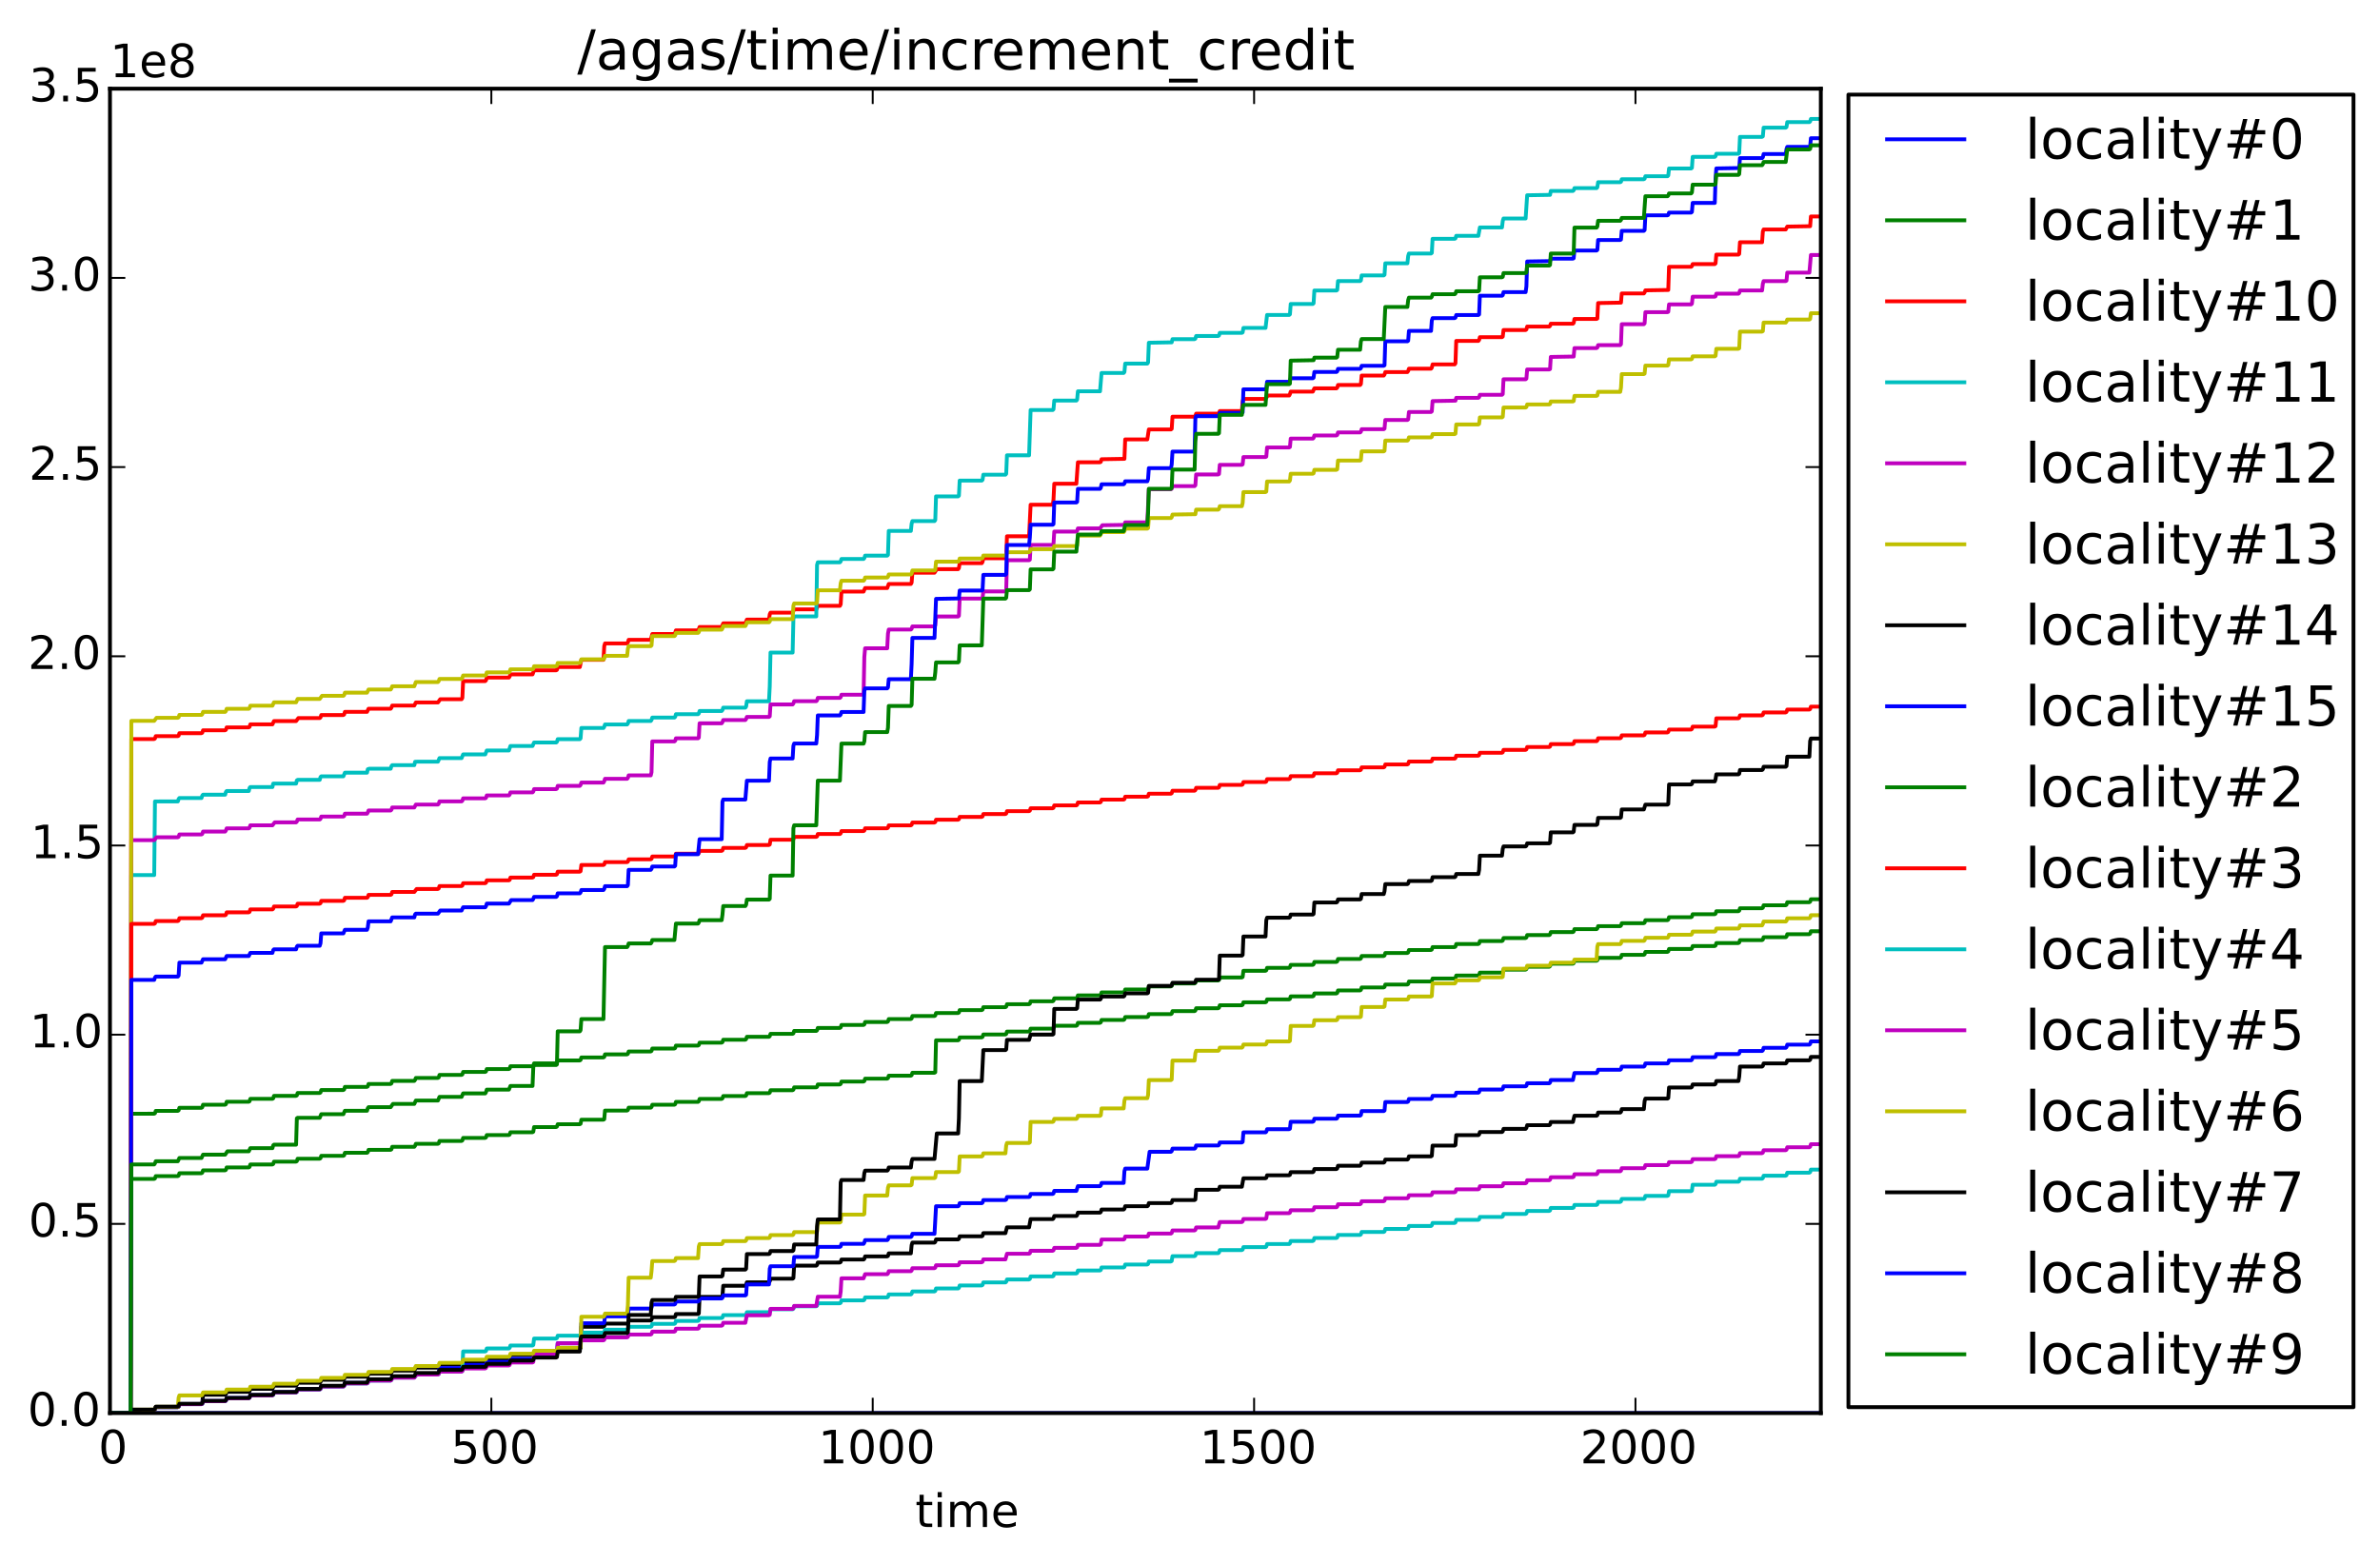 <?xml version="1.0" encoding="utf-8" standalone="no"?>
<!DOCTYPE svg PUBLIC "-//W3C//DTD SVG 1.1//EN"
  "http://www.w3.org/Graphics/SVG/1.1/DTD/svg11.dtd">
<!-- Created with matplotlib (http://matplotlib.org/) -->
<svg height="408pt" version="1.1" viewBox="0 0 621 408" width="621pt" xmlns="http://www.w3.org/2000/svg" xmlns:xlink="http://www.w3.org/1999/xlink">
 <defs>
  <style type="text/css">
*{stroke-linecap:butt;stroke-linejoin:round;}
  </style>
 </defs>
 <g id="figure_1">
  <g id="patch_1">
   <path d="
M0 408.169
L621.285 408.169
L621.285 0
L0 0
z
" style="fill:#ffffff;"/>
  </g>
  <g id="axes_1">
   <g id="patch_2">
    <path d="
M28.696 368.742
L475.096 368.742
L475.096 23.142
L28.696 23.142
z
" style="fill:#ffffff;"/>
   </g>
   <g id="line2d_1">
    <path clip-path="url(#p2118423672)" d="
M28.696 368.742
L475.096 368.742
L475.096 368.742" style="fill:none;stroke:#0000ff;stroke-linecap:square;"/>
   </g>
   <g id="line2d_2">
    <path clip-path="url(#p2118423672)" d="
M28.696 368.742
L34.069 368.742
L34.268 290.626
L39.045 290.622
L40.239 290.622
L40.438 290.491
L40.637 289.882
L46.408 289.882
L46.607 289.739
L46.806 289.081
L52.578 289.081
L52.777 288.944
L52.976 288.273
L58.748 288.273
L58.947 288.14
L59.146 287.501
L64.917 287.501
L65.116 287.367
L65.315 286.741
L71.087 286.741
L71.286 286.598
L71.485 285.965
L77.256 285.965
L77.455 285.834
L77.654 285.214
L83.426 285.214
L83.625 285.08
L83.824 284.441
L89.596 284.441
L89.794 284.301
L89.993 283.619
L95.765 283.619
L95.964 283.478
L96.163 282.857
L101.935 282.857
L102.134 282.711
L102.333 282.055
L108.104 282.055
L108.303 281.792
L108.502 281.287
L114.274 281.287
L114.473 281.146
L114.672 280.497
L120.443 280.497
L120.642 280.36
L120.842 279.718
L126.613 279.718
L126.812 279.579
L127.011 278.966
L132.783 278.966
L132.982 278.832
L133.181 278.23
L138.952 278.23
L139.151 278.09
L139.35 277.482
L145.122 277.482
L145.321 277.34
L145.52 276.723
L151.291 276.723
L151.49 276.583
L151.689 275.939
L157.461 275.939
L157.66 275.8
L157.859 275.136
L163.631 275.136
L163.83 274.997
L164.029 274.379
L169.8 274.379
L169.999 274.238
L170.198 273.611
L175.97 273.611
L176.169 273.472
L176.368 272.838
L182.139 272.838
L182.338 272.703
L182.537 272.081
L188.309 272.081
L188.508 271.937
L188.707 271.315
L194.479 271.315
L194.678 271.17
L194.877 270.549
L200.648 270.549
L200.847 270.402
L201.046 269.777
L206.818 269.777
L207.017 269.642
L207.216 269.013
L212.987 269.013
L213.186 268.862
L213.385 268.235
L219.157 268.235
L219.356 268.093
L219.555 267.463
L225.327 267.463
L225.526 267.321
L225.725 266.689
L231.496 266.689
L231.695 266.554
L231.894 265.916
L237.666 265.916
L237.865 265.771
L238.064 265.129
L243.835 265.129
L244.034 264.99
L244.233 264.351
L250.005 264.351
L250.204 264.211
L250.403 263.582
L256.175 263.582
L256.374 263.446
L256.573 262.822
L262.344 262.822
L262.543 262.68
L262.742 262.048
L268.514 262.048
L268.713 261.912
L268.912 261.287
L274.683 261.287
L274.882 261.141
L275.081 260.516
L280.853 260.516
L281.052 260.375
L281.251 259.74
L287.023 259.74
L287.222 259.595
L287.421 258.968
L293.192 258.968
L293.391 258.828
L293.59 258.2
L299.362 258.2
L299.561 258.058
L299.76 257.408
L305.531 257.408
L305.73 257.264
L305.929 256.628
L311.701 256.628
L311.9 256.486
L312.099 255.856
L317.87 255.856
L318.069 255.712
L318.269 255.068
L324.04 255.068
L324.239 254.926
L324.438 253.328
L330.21 253.328
L330.409 253.189
L330.608 252.56
L336.379 252.56
L336.578 252.414
L336.777 251.783
L342.549 251.783
L342.748 251.638
L342.947 251.014
L348.718 251.014
L348.917 250.87
L349.116 250.242
L354.888 250.242
L355.087 250.097
L355.286 249.466
L361.058 249.466
L361.257 249.321
L361.456 248.682
L367.227 248.682
L367.426 248.54
L367.625 247.9
L373.397 247.9
L373.596 247.763
L373.795 247.139
L379.566 247.139
L379.765 246.993
L379.964 246.34
L385.736 246.34
L385.935 246.194
L386.134 245.563
L391.906 245.563
L392.105 245.421
L392.304 244.78
L398.075 244.78
L398.274 244.634
L398.473 244.004
L404.245 244.004
L404.444 243.858
L404.643 243.224
L410.414 243.224
L410.613 243.079
L410.812 242.45
L416.584 242.45
L416.783 242.304
L416.982 241.682
L422.754 241.682
L422.953 241.536
L423.152 240.907
L428.923 240.907
L429.122 240.764
L429.321 240.119
L435.093 240.119
L435.292 239.975
L435.491 239.34
L441.262 239.34
L441.461 239.195
L441.66 238.561
L447.432 238.561
L447.631 238.418
L447.83 237.786
L453.602 237.786
L453.801 237.64
L454 237.009
L459.771 237.009
L459.97 236.864
L460.169 236.231
L465.941 236.231
L466.14 236.089
L466.339 235.431
L472.11 235.431
L472.309 235.291
L472.508 234.657
L475.096 234.657
L475.096 234.657" style="fill:none;stroke:#008000;stroke-linecap:square;"/>
   </g>
   <g id="line2d_3">
    <path clip-path="url(#p2118423672)" d="
M28.696 368.742
L34.069 368.742
L34.268 192.858
L38.846 192.853
L40.239 192.853
L40.438 192.707
L40.637 192.1
L46.408 192.1
L46.607 191.965
L46.806 191.327
L52.578 191.327
L52.777 191.196
L52.976 190.569
L58.748 190.569
L58.947 190.43
L59.146 189.809
L64.917 189.809
L65.116 189.667
L65.315 189.018
L71.087 189.018
L71.485 188.161
L77.256 188.161
L77.853 187.376
L83.426 187.376
L83.625 187.216
L83.824 186.587
L89.596 186.587
L89.794 186.444
L89.993 185.757
L95.765 185.757
L96.163 184.94
L101.935 184.94
L102.134 184.662
L102.333 184.11
L108.104 184.11
L108.502 183.304
L114.274 183.304
L114.871 182.457
L120.443 182.457
L120.642 182.133
L120.842 177.727
L126.613 177.727
L126.812 177.518
L127.011 176.814
L132.783 176.814
L132.982 176.512
L133.181 175.976
L138.952 175.976
L139.35 174.927
L145.122 174.927
L145.321 174.787
L145.52 174.065
L151.291 174.065
L151.689 172.166
L157.461 172.166
L157.66 168.602
L157.859 167.898
L163.631 167.898
L163.83 167.623
L164.029 166.959
L169.8 166.959
L170.198 165.437
L175.97 165.437
L176.169 165.097
L176.368 164.488
L182.139 164.488
L182.338 164.161
L182.537 163.612
L188.309 163.612
L188.707 162.662
L194.479 162.662
L194.877 161.685
L200.648 161.685
L200.847 160.306
L201.046 159.875
L206.818 159.875
L207.216 159.004
L212.987 159.004
L213.385 158.091
L219.157 158.091
L219.356 157.692
L219.555 154.372
L225.327 154.372
L225.725 153.45
L231.496 153.45
L231.894 152.389
L237.666 152.389
L237.865 152.035
L238.064 149.447
L243.835 149.447
L244.432 148.516
L250.005 148.516
L250.204 148.229
L250.403 146.958
L256.175 146.958
L256.374 146.622
L256.573 145.673
L262.344 145.673
L262.543 145.455
L262.742 139.941
L268.514 139.941
L268.912 131.709
L274.683 131.709
L274.882 130.401
L275.081 126.227
L280.853 126.227
L281.251 120.631
L287.023 120.631
L287.222 120.517
L287.421 119.834
L293.391 119.731
L293.59 114.658
L299.362 114.658
L299.76 112.058
L305.531 112.058
L305.73 111.897
L305.929 108.736
L311.701 108.736
L311.9 108.544
L312.099 107.944
L317.87 107.944
L318.069 107.715
L318.269 107.258
L324.04 107.258
L324.239 104.742
L324.438 104.095
L330.21 104.095
L330.807 103.203
L336.379 103.203
L336.578 102.835
L336.777 102.189
L342.549 102.189
L342.947 101.34
L348.718 101.34
L348.917 101.162
L349.116 100.461
L354.888 100.461
L355.087 100.232
L355.286 98
L361.058 98
L361.257 97.718
L361.456 97.088
L367.227 97.088
L367.426 96.809
L367.625 96.206
L373.397 96.206
L373.596 95.959
L373.795 95.086
L379.566 95.086
L379.765 94.806
L379.964 88.963
L385.736 88.963
L385.935 88.717
L386.134 87.983
L391.906 87.983
L392.105 87.837
L392.304 86.119
L398.075 86.119
L398.274 85.968
L398.473 85.213
L404.245 85.213
L404.444 85.048
L404.643 84.468
L410.414 84.468
L410.613 84.281
L410.812 83.231
L416.584 83.231
L416.783 83.117
L416.982 79.082
L422.953 78.972
L423.152 76.576
L428.923 76.576
L429.122 76.306
L429.321 75.766
L435.292 75.665
L435.491 69.619
L441.262 69.619
L441.461 69.452
L441.66 68.914
L447.432 68.914
L447.631 68.725
L447.83 66.436
L453.602 66.436
L453.801 66.253
L454 63.21
L459.771 63.21
L459.97 60.418
L460.169 59.877
L465.941 59.877
L466.339 59.128
L472.309 59.026
L472.508 56.49
L475.096 56.49
L475.096 56.49" style="fill:none;stroke:#ff0000;stroke-linecap:square;"/>
   </g>
   <g id="line2d_4">
    <path clip-path="url(#p2118423672)" d="
M28.696 368.742
L34.069 368.742
L34.268 228.351
L38.846 228.346
L40.239 228.346
L40.438 209.133
L43.821 209.126
L46.408 209.126
L46.607 208.499
L46.806 208.244
L52.578 208.244
L52.777 207.614
L52.976 207.37
L58.748 207.37
L58.947 206.649
L59.146 206.412
L64.917 206.412
L65.116 205.605
L65.315 205.378
L71.087 205.378
L71.286 204.477
L77.256 204.474
L77.455 203.642
L77.654 203.498
L83.426 203.498
L83.625 202.768
L83.824 202.574
L89.596 202.574
L89.993 201.628
L95.765 201.628
L95.964 200.727
L96.362 200.594
L101.935 200.594
L102.134 199.899
L102.333 199.668
L108.104 199.668
L108.303 198.783
L109.099 198.749
L114.274 198.749
L114.672 197.825
L120.443 197.825
L120.842 196.859
L126.613 196.859
L127.011 195.841
L132.783 195.841
L133.181 194.662
L138.952 194.662
L139.35 193.752
L145.122 193.752
L145.321 193.595
L145.52 192.885
L151.291 192.885
L151.49 192.658
L151.689 189.964
L157.461 189.964
L157.66 189.656
L157.859 189.044
L163.631 189.044
L163.83 188.819
L164.029 188.143
L169.8 188.143
L169.999 187.874
L170.198 187.246
L175.97 187.246
L176.169 187.072
L176.368 186.366
L182.139 186.366
L182.338 186.178
L182.537 185.531
L188.309 185.531
L188.508 185.288
L188.707 184.655
L194.479 184.655
L194.678 184.383
L194.877 182.995
L200.648 182.995
L200.847 179.085
L201.046 170.281
L206.818 170.281
L207.017 161.459
L207.216 160.843
L212.987 160.843
L213.186 147.429
L213.385 146.731
L219.157 146.731
L219.356 146.502
L219.555 145.864
L225.327 145.864
L225.526 145.636
L225.725 144.991
L231.496 144.991
L231.695 144.803
L231.894 138.545
L237.666 138.545
L237.865 136.663
L238.064 135.975
L243.835 135.975
L244.034 135.716
L244.233 129.528
L250.005 129.528
L250.204 129.334
L250.403 125.406
L256.175 125.406
L256.374 125.206
L256.573 123.868
L262.344 123.868
L262.543 123.638
L262.742 118.809
L268.514 118.809
L268.912 106.997
L274.683 106.997
L274.882 106.808
L275.081 104.526
L280.853 104.526
L281.052 104.279
L281.251 102.113
L287.023 102.113
L287.421 97.321
L293.192 97.321
L293.391 97.085
L293.59 94.878
L299.362 94.878
L299.561 94.61
L299.76 89.44
L305.73 89.33
L305.929 88.504
L311.701 88.504
L311.9 88.368
L312.099 87.679
L317.87 87.679
L318.069 87.533
L318.269 86.862
L324.04 86.862
L324.239 86.727
L324.438 85.57
L330.21 85.57
L330.608 82.185
L336.379 82.185
L336.578 82.01
L336.777 79.317
L342.549 79.317
L342.748 79.133
L342.947 75.809
L348.718 75.809
L348.917 75.662
L349.116 73.344
L354.888 73.344
L355.087 73.186
L355.286 71.865
L361.058 71.865
L361.257 71.701
L361.456 68.706
L367.227 68.706
L367.426 66.805
L367.625 66.153
L373.397 66.153
L373.596 65.991
L373.795 62.32
L379.566 62.32
L379.765 62.197
L379.964 61.534
L385.736 61.534
L386.134 59.346
L391.906 59.346
L392.105 57.666
L392.304 57.011
L398.075 57.011
L398.473 50.952
L404.444 50.851
L404.643 49.825
L410.414 49.825
L410.613 49.663
L410.812 49.088
L416.584 49.088
L416.783 48.886
L416.982 47.543
L422.754 47.543
L422.953 47.431
L423.152 46.773
L428.923 46.773
L429.122 46.636
L429.321 45.992
L435.093 45.992
L435.292 45.776
L435.491 43.962
L441.262 43.962
L441.461 43.8
L441.66 40.929
L447.432 40.929
L447.631 40.767
L447.83 40.126
L453.602 40.126
L453.801 39.942
L454 35.717
L459.771 35.717
L459.97 35.572
L460.169 33.308
L465.941 33.308
L466.14 33.146
L466.339 31.863
L472.11 31.863
L472.309 31.693
L472.508 31.031
L475.096 31.031
L475.096 31.031" style="fill:none;stroke:#00bfbf;stroke-linecap:square;"/>
   </g>
   <g id="line2d_5">
    <path clip-path="url(#p2118423672)" d="
M28.696 368.742
L34.069 368.742
L34.268 219.238
L38.846 219.233
L40.239 219.233
L40.836 218.484
L46.408 218.484
L46.607 218.353
L46.806 217.748
L52.578 217.748
L52.777 217.613
L52.976 216.994
L58.748 216.994
L58.947 216.707
L59.146 216.156
L64.917 216.156
L65.116 215.984
L65.315 215.365
L71.087 215.365
L71.684 214.592
L77.256 214.592
L77.455 214.389
L77.654 213.841
L83.426 213.841
L83.625 213.693
L83.824 213.079
L89.596 213.079
L89.794 212.943
L89.993 212.325
L95.765 212.325
L95.964 212.017
L96.163 211.494
L101.935 211.494
L102.134 211.325
L102.333 210.704
L108.104 210.704
L108.502 209.946
L114.274 209.946
L114.473 209.74
L114.672 209.119
L120.443 209.119
L120.642 208.955
L120.842 208.324
L126.613 208.324
L126.812 208.194
L127.011 207.56
L132.783 207.56
L132.982 207.357
L133.181 206.766
L138.952 206.766
L139.151 206.564
L139.35 205.917
L145.122 205.917
L145.321 205.778
L145.52 205.07
L151.291 205.07
L151.49 204.827
L151.689 204.207
L157.461 204.207
L157.66 203.85
L157.859 203.221
L163.631 203.221
L163.83 203.001
L164.029 202.333
L169.8 202.333
L169.999 201.518
L170.198 193.471
L175.97 193.471
L176.169 193.315
L176.368 192.659
L182.139 192.659
L182.338 192.472
L182.537 188.743
L188.309 188.743
L188.508 188.447
L188.707 187.885
L194.479 187.885
L194.678 187.632
L194.877 187.074
L200.648 187.074
L200.847 186.923
L201.046 183.823
L206.818 183.823
L207.017 183.562
L207.216 182.97
L212.987 182.97
L213.186 182.769
L213.385 182.106
L219.157 182.106
L219.356 181.927
L219.555 181.282
L225.327 181.282
L225.526 171.443
L225.725 169.17
L231.496 169.17
L231.695 165.347
L231.894 164.275
L237.666 164.275
L237.865 164.094
L238.064 163.459
L243.835 163.459
L244.034 163.195
L244.233 160.87
L250.005 160.87
L250.204 160.684
L250.403 156.199
L256.175 156.199
L256.374 156.02
L256.573 154.332
L262.344 154.332
L262.543 154.211
L262.742 146.184
L268.514 146.184
L268.713 146.035
L268.912 142.198
L274.683 142.198
L274.882 141.95
L275.081 138.713
L280.853 138.713
L281.052 138.536
L281.251 137.884
L287.023 137.884
L287.62 137.061
L293.391 136.966
L293.59 136.306
L299.362 136.306
L299.76 127.674
L305.531 127.674
L305.73 127.533
L305.929 126.851
L311.701 126.851
L311.9 126.629
L312.099 123.812
L317.87 123.812
L318.069 123.682
L318.269 121.298
L324.04 121.298
L324.239 121.163
L324.438 119.265
L330.21 119.265
L330.409 119.144
L330.608 116.764
L336.379 116.764
L336.578 116.629
L336.777 114.451
L342.549 114.451
L342.748 114.281
L342.947 113.632
L348.718 113.632
L348.917 113.49
L349.116 112.839
L354.888 112.839
L355.087 112.679
L355.286 111.997
L361.058 111.997
L361.257 111.842
L361.456 109.591
L367.227 109.591
L367.426 109.44
L367.625 107.507
L373.397 107.507
L373.596 107.343
L373.795 104.664
L379.765 104.554
L379.964 103.812
L385.736 103.812
L385.935 103.657
L386.134 103.016
L391.906 103.016
L392.105 102.833
L392.304 98.971
L398.075 98.971
L398.274 98.8
L398.473 96.41
L404.245 96.41
L404.444 96.288
L404.643 93.139
L410.613 93.035
L410.812 90.835
L416.584 90.835
L416.783 90.693
L416.982 90.063
L422.754 90.063
L422.953 89.814
L423.152 84.595
L428.923 84.595
L429.122 84.373
L429.321 81.463
L435.093 81.463
L435.292 81.351
L435.491 79.431
L441.262 79.431
L441.461 79.249
L441.66 77.423
L447.432 77.423
L447.631 77.298
L447.83 76.633
L453.602 76.633
L453.801 76.464
L454 75.8
L459.771 75.8
L459.97 74.039
L460.169 73.356
L465.941 73.356
L466.14 73.221
L466.339 71.137
L472.11 71.137
L472.508 66.544
L475.096 66.544
L475.096 66.544" style="fill:none;stroke:#bf00bf;stroke-linecap:square;"/>
   </g>
   <g id="line2d_6">
    <path clip-path="url(#p2118423672)" d="
M28.696 368.742
L34.069 368.742
L34.268 188.115
L36.059 188.102
L40.239 188.102
L40.836 187.311
L46.408 187.311
L46.607 187.174
L46.806 186.551
L52.578 186.551
L52.777 186.39
L52.976 185.764
L58.748 185.764
L58.947 185.56
L59.146 184.958
L64.917 184.958
L65.116 184.777
L65.315 184.148
L71.087 184.148
L71.485 183.267
L77.256 183.267
L77.654 182.385
L83.426 182.385
L84.023 181.566
L89.596 181.566
L89.794 181.405
L89.993 180.746
L95.765 180.746
L96.163 179.925
L101.935 179.925
L102.134 179.629
L102.333 179.081
L108.104 179.081
L108.502 177.976
L114.274 177.976
L114.473 177.728
L114.672 177.167
L120.443 177.167
L120.642 176.845
L120.842 176.267
L126.613 176.267
L126.812 176.124
L127.011 175.461
L132.783 175.461
L132.982 175.258
L133.181 174.655
L138.952 174.655
L139.151 174.497
L139.35 173.858
L145.122 173.858
L145.321 173.718
L145.52 173.004
L151.291 173.004
L151.49 172.805
L151.689 172.051
L157.461 172.051
L157.66 171.859
L157.859 171.13
L163.631 171.13
L163.83 169.32
L164.029 168.604
L169.8 168.604
L169.999 168.428
L170.198 165.986
L175.97 165.986
L176.169 165.826
L176.368 165.149
L182.139 165.149
L182.338 164.982
L182.537 164.3
L188.309 164.3
L188.508 163.992
L188.707 163.363
L194.479 163.363
L194.678 162.996
L194.877 162.387
L200.648 162.387
L200.847 162.171
L201.046 161.556
L206.818 161.556
L207.017 158.072
L207.216 157.465
L212.987 157.465
L213.186 157.219
L213.385 154.036
L219.157 154.036
L219.356 152.212
L219.555 151.541
L225.327 151.541
L225.526 151.325
L225.725 150.702
L231.496 150.702
L231.695 150.541
L231.894 149.906
L237.666 149.906
L237.865 149.726
L238.064 148.861
L243.835 148.861
L244.034 148.694
L244.233 146.566
L250.005 146.566
L250.204 146.424
L250.403 145.742
L256.175 145.742
L256.374 145.603
L256.573 144.964
L262.344 144.964
L262.543 144.799
L262.742 144.106
L268.514 144.106
L268.713 143.959
L268.912 143.312
L274.683 143.312
L274.882 143.152
L275.081 142.504
L280.853 142.504
L281.052 142.365
L281.251 139.758
L287.023 139.758
L287.222 139.424
L287.421 138.859
L293.192 138.859
L293.391 138.617
L293.59 137.937
L299.362 137.937
L299.561 137.782
L299.76 135.178
L305.531 135.178
L305.73 134.994
L305.929 134.27
L311.9 134.177
L312.099 132.983
L317.87 132.983
L318.069 132.814
L318.269 132.084
L324.04 132.084
L324.239 131.252
L324.438 128.413
L330.21 128.413
L330.409 128.273
L330.608 125.639
L336.379 125.639
L336.578 125.378
L336.777 123.626
L342.549 123.626
L342.748 123.492
L342.947 122.603
L348.718 122.603
L348.917 122.457
L349.116 120.171
L354.888 120.171
L355.087 120.024
L355.286 117.781
L361.058 117.781
L361.257 117.63
L361.456 114.967
L367.227 114.967
L367.426 114.789
L367.625 114.126
L373.397 114.126
L373.596 113.977
L373.795 113.28
L379.566 113.28
L379.765 113.151
L379.964 110.763
L385.736 110.763
L385.935 110.605
L386.134 108.92
L391.906 108.92
L392.105 108.76
L392.304 106.341
L398.075 106.341
L398.274 106.194
L398.473 105.536
L404.245 105.536
L404.444 105.422
L404.643 104.761
L410.414 104.761
L410.613 104.64
L410.812 103.301
L416.584 103.301
L416.783 103.182
L416.982 102.25
L422.754 102.25
L422.953 101.162
L423.152 97.618
L428.923 97.618
L429.122 97.496
L429.321 95.401
L435.093 95.401
L435.292 95.235
L435.491 93.778
L441.262 93.778
L441.461 93.646
L441.66 92.986
L447.432 92.986
L447.631 92.837
L447.83 91.021
L453.602 91.021
L453.801 90.886
L454 86.536
L459.771 86.536
L459.97 86.405
L460.169 84.179
L465.941 84.179
L466.14 83.928
L466.339 83.376
L472.11 83.376
L472.309 83.225
L472.508 81.737
L475.096 81.737
L475.096 81.737" style="fill:none;stroke:#bfbf00;stroke-linecap:square;"/>
   </g>
   <g id="line2d_7">
    <path clip-path="url(#p2118423672)" d="
M28.696 368.742
L34.069 368.742
L34.268 367.935
L38.647 367.93
L40.239 367.93
L40.438 367.79
L40.637 367.185
L46.408 367.185
L46.607 367.041
L46.806 366.385
L52.578 366.385
L52.777 366.247
L52.976 363.958
L58.748 363.958
L58.947 363.819
L59.146 363.19
L64.917 363.19
L65.116 363.048
L65.315 362.42
L71.087 362.42
L71.485 361.592
L77.256 361.592
L77.455 361.362
L77.654 360.831
L83.426 360.831
L83.625 360.679
L83.824 360.05
L89.596 360.05
L89.794 359.908
L89.993 359.248
L95.765 359.248
L95.964 359.037
L96.163 358.449
L101.935 358.449
L102.134 358.296
L102.333 357.667
L108.104 357.667
L108.502 356.886
L114.274 356.886
L114.473 356.729
L114.672 356.067
L120.443 356.067
L120.642 355.915
L120.842 355.254
L126.613 355.254
L126.812 355.104
L127.011 354.465
L132.783 354.465
L132.982 354.27
L133.181 353.564
L138.952 353.564
L139.151 353.416
L139.35 352.76
L145.122 352.76
L145.321 352.618
L145.52 351.962
L151.291 351.962
L151.49 351.755
L151.689 346.211
L157.461 346.211
L157.66 346.044
L157.859 345.395
L163.631 345.395
L163.83 345.236
L164.029 344.577
L169.8 344.577
L169.999 344.419
L170.198 343.723
L175.97 343.723
L176.169 343.575
L176.368 342.895
L182.139 342.895
L182.338 342.73
L182.537 338.423
L188.309 338.423
L188.508 338.246
L188.707 335.515
L194.479 335.515
L194.678 335.253
L194.877 334.609
L200.648 334.609
L200.847 334.346
L201.046 333.667
L206.818 333.667
L207.017 333.504
L207.216 330.266
L212.987 330.266
L213.186 330.11
L213.385 329.451
L219.157 329.451
L219.356 329.312
L219.555 328.67
L225.327 328.67
L225.526 328.504
L225.725 327.855
L231.496 327.855
L231.695 327.717
L231.894 327.062
L237.666 327.062
L237.865 324.92
L238.064 324.253
L243.835 324.253
L244.034 324.08
L244.233 323.418
L250.005 323.418
L250.204 323.27
L250.403 322.61
L256.175 322.61
L256.374 322.459
L256.573 321.783
L262.344 321.783
L262.742 320.271
L268.514 320.271
L268.912 318.113
L274.683 318.113
L274.882 317.961
L275.081 317.309
L280.853 317.309
L281.052 317.096
L281.251 316.427
L287.023 316.427
L287.222 316.273
L287.421 315.614
L293.192 315.614
L293.391 315.428
L293.59 314.758
L299.362 314.758
L299.561 314.6
L299.76 313.945
L305.531 313.945
L305.73 313.803
L305.929 313.153
L311.701 313.153
L311.9 313.007
L312.099 310.466
L317.87 310.466
L318.069 310.325
L318.269 309.667
L324.04 309.667
L324.438 307.47
L330.21 307.47
L330.409 307.335
L330.608 306.689
L336.379 306.689
L336.578 306.563
L336.777 305.872
L342.549 305.872
L342.748 305.717
L342.947 305.058
L348.718 305.058
L348.917 304.906
L349.116 304.198
L354.888 304.198
L355.087 304.034
L355.286 303.377
L361.058 303.377
L361.257 303.221
L361.456 302.579
L367.227 302.579
L367.426 302.42
L367.625 301.748
L373.397 301.748
L373.596 301.599
L373.795 298.94
L379.566 298.94
L379.765 298.788
L379.964 296.208
L385.736 296.208
L385.935 296.056
L386.134 295.393
L391.906 295.393
L392.105 295.239
L392.304 294.576
L398.075 294.576
L398.274 294.328
L398.473 293.612
L404.245 293.612
L404.444 293.459
L404.643 292.777
L410.414 292.777
L410.812 291.146
L416.584 291.146
L416.783 290.997
L416.982 290.316
L422.754 290.316
L422.953 290.155
L423.152 289.42
L428.923 289.42
L429.122 287.322
L429.321 286.674
L435.093 286.674
L435.292 286.523
L435.491 283.782
L441.262 283.782
L441.461 283.635
L441.66 282.984
L447.432 282.984
L447.631 282.816
L447.83 282.092
L453.602 282.092
L453.801 280.963
L454 278.313
L459.771 278.313
L459.97 278.154
L460.169 277.497
L465.941 277.497
L466.14 277.317
L466.339 276.69
L472.11 276.69
L472.309 276.533
L472.508 275.801
L475.096 275.801
L475.096 275.801" style="fill:none;stroke:#000000;stroke-linecap:square;"/>
   </g>
   <g id="line2d_8">
    <path clip-path="url(#p2118423672)" d="
M28.696 368.742
L34.069 368.742
L34.268 367.918
L38.05 367.912
L40.239 367.912
L40.438 367.776
L40.637 367.156
L46.408 367.156
L46.607 367.014
L46.806 366.371
L52.578 366.371
L52.777 366.232
L52.976 365.598
L58.748 365.598
L58.947 365.459
L59.146 364.818
L64.917 364.818
L65.116 364.681
L65.315 364.039
L71.087 364.039
L71.286 363.885
L71.485 363.255
L77.256 363.255
L77.455 363.099
L77.654 362.476
L83.426 362.476
L83.625 362.332
L83.824 361.678
L89.596 361.678
L89.794 361.53
L89.993 360.863
L95.765 360.863
L95.964 360.7
L96.163 360.07
L101.935 360.07
L102.134 359.933
L102.333 359.293
L108.104 359.293
L108.701 358.474
L114.274 358.474
L114.473 358.33
L114.672 356.985
L120.443 356.985
L120.642 356.841
L120.842 356.189
L126.613 356.189
L126.812 356.048
L127.011 355.387
L132.783 355.387
L132.982 355.241
L133.181 354.588
L138.952 354.588
L139.151 354.441
L139.35 353.781
L145.122 353.781
L145.321 353.644
L145.52 350.506
L151.291 350.506
L151.49 350.36
L151.689 345.302
L157.461 345.302
L157.66 345.161
L157.859 343.503
L163.631 343.503
L163.83 343.363
L164.029 341.472
L169.8 341.472
L169.999 341.251
L170.198 340.411
L175.97 340.411
L176.169 340.266
L176.368 339.62
L182.139 339.62
L182.338 339.482
L182.537 338.824
L188.309 338.824
L188.508 338.67
L188.707 338.034
L194.479 338.034
L194.678 337.882
L194.877 335.167
L200.648 335.167
L200.847 331.076
L201.046 330.425
L206.818 330.425
L207.017 330.28
L207.216 328.006
L212.987 328.006
L213.186 327.836
L213.385 325.372
L219.157 325.372
L219.356 325.23
L219.555 324.574
L225.327 324.574
L225.526 324.259
L225.725 323.601
L231.496 323.601
L231.695 323.448
L231.894 322.779
L237.666 322.779
L237.865 322.62
L238.064 321.959
L243.835 321.959
L244.233 314.762
L250.005 314.762
L250.204 314.613
L250.403 313.966
L256.175 313.966
L256.374 313.816
L256.573 313.152
L262.344 313.152
L262.543 313.008
L262.742 312.359
L268.514 312.359
L268.713 312.216
L268.912 311.562
L274.683 311.562
L274.882 311.416
L275.081 310.755
L280.853 310.755
L281.251 309.525
L287.023 309.525
L287.222 309.358
L287.421 308.681
L293.192 308.681
L293.391 305.621
L293.59 304.944
L299.362 304.944
L299.959 300.554
L305.531 300.554
L305.73 300.397
L305.929 299.728
L311.701 299.728
L311.9 299.574
L312.099 298.911
L317.87 298.911
L318.069 298.762
L318.269 298.119
L324.04 298.119
L324.239 297.966
L324.438 295.485
L330.21 295.485
L330.409 295.324
L330.608 294.662
L336.379 294.662
L336.578 294.519
L336.777 292.724
L342.549 292.724
L342.748 292.579
L342.947 291.922
L348.718 291.922
L348.917 291.778
L349.116 291.117
L354.888 291.117
L355.087 290.97
L355.286 289.932
L361.058 289.932
L361.257 289.781
L361.456 287.574
L367.227 287.574
L367.426 287.43
L367.625 286.768
L373.397 286.768
L373.596 286.617
L373.795 285.954
L379.566 285.954
L379.765 285.802
L379.964 285.13
L385.736 285.13
L385.935 284.981
L386.134 284.313
L391.906 284.313
L392.105 284.161
L392.304 283.478
L398.075 283.478
L398.274 283.336
L398.473 282.673
L404.245 282.673
L404.444 282.51
L404.643 281.828
L410.414 281.828
L410.812 280.002
L416.584 280.002
L416.783 279.81
L416.982 279.149
L422.754 279.149
L422.953 278.998
L423.152 278.324
L428.923 278.324
L429.122 278.169
L429.321 277.497
L435.093 277.497
L435.292 277.345
L435.491 276.685
L441.262 276.685
L441.461 276.533
L441.66 275.87
L447.432 275.87
L447.631 275.722
L447.83 275.052
L453.602 275.052
L453.801 274.897
L454 274.248
L459.771 274.248
L459.97 274.091
L460.169 273.423
L465.941 273.423
L466.14 273.269
L466.339 272.596
L472.11 272.596
L472.309 272.432
L472.508 271.751
L475.096 271.751
L475.096 271.751" style="fill:none;stroke:#0000ff;stroke-linecap:square;"/>
   </g>
   <g id="line2d_9">
    <path clip-path="url(#p2118423672)" d="
M28.696 368.742
L34.069 368.742
L34.268 307.64
L38.448 307.635
L40.239 307.635
L40.438 307.502
L40.637 306.901
L46.408 306.901
L46.607 306.768
L46.806 306.15
L52.578 306.15
L52.777 306.009
L52.976 305.396
L58.748 305.396
L58.947 305.263
L59.146 304.635
L64.917 304.635
L65.116 304.501
L65.315 303.87
L71.087 303.87
L71.286 303.731
L71.485 303.127
L77.256 303.127
L77.455 302.994
L77.654 302.367
L83.426 302.367
L83.625 302.227
L83.824 301.604
L89.596 301.604
L89.794 301.471
L89.993 300.816
L95.765 300.816
L95.964 300.667
L96.163 300.053
L101.935 300.053
L102.134 299.907
L102.333 299.254
L108.104 299.254
L108.303 298.983
L108.502 298.481
L114.274 298.481
L114.473 298.347
L114.672 297.728
L120.443 297.728
L120.642 297.592
L120.842 296.932
L126.613 296.932
L126.812 296.796
L127.011 296.191
L132.783 296.191
L132.982 296.055
L133.181 295.458
L138.952 295.458
L139.151 295.315
L139.35 294.102
L145.122 294.102
L145.321 293.965
L145.52 293.365
L151.291 293.365
L151.49 293.232
L151.689 292.184
L157.461 292.184
L157.66 292.05
L157.859 289.797
L163.631 289.797
L163.83 289.655
L164.029 289.037
L169.8 289.037
L169.999 288.887
L170.198 288.282
L175.97 288.282
L176.169 288.144
L176.368 287.53
L182.139 287.53
L182.338 287.381
L182.537 286.76
L188.309 286.76
L188.508 286.615
L188.707 286.009
L194.479 286.009
L194.678 285.871
L194.877 285.259
L200.648 285.259
L200.847 285.119
L201.046 284.494
L206.818 284.494
L207.017 284.352
L207.216 283.741
L212.987 283.741
L213.186 283.602
L213.385 282.985
L219.157 282.985
L219.356 282.842
L219.555 282.232
L225.327 282.232
L225.526 282.091
L225.725 281.469
L231.496 281.469
L231.695 281.335
L231.894 280.703
L237.666 280.703
L237.865 280.563
L238.064 279.936
L243.835 279.936
L244.034 279.801
L244.233 271.467
L250.005 271.467
L250.204 271.328
L250.403 270.702
L256.175 270.702
L256.374 270.561
L256.573 269.948
L262.344 269.948
L262.543 269.807
L262.742 269.182
L268.514 269.182
L268.713 269.039
L268.912 268.424
L274.683 268.424
L274.882 268.288
L275.081 267.669
L280.853 267.669
L281.052 267.529
L281.251 266.905
L287.023 266.905
L287.222 266.767
L287.421 266.148
L293.192 266.148
L293.391 266.003
L293.59 265.397
L299.362 265.397
L299.561 265.262
L299.76 264.63
L305.531 264.63
L305.73 264.487
L305.929 263.855
L311.701 263.855
L311.9 263.711
L312.099 263.094
L317.87 263.094
L318.069 262.951
L318.269 262.319
L324.04 262.319
L324.239 262.179
L324.438 261.546
L330.21 261.546
L330.409 261.407
L330.608 260.789
L336.379 260.789
L336.578 260.647
L336.777 260.003
L342.549 260.003
L342.748 259.86
L342.947 259.241
L348.718 259.241
L348.917 259.099
L349.116 258.451
L354.888 258.451
L355.087 258.309
L355.286 257.672
L361.058 257.672
L361.257 257.532
L361.456 256.913
L367.227 256.913
L367.426 256.768
L367.625 256.118
L373.397 256.118
L373.596 255.976
L373.795 255.344
L379.566 255.344
L379.765 255.199
L379.964 254.563
L385.736 254.563
L385.935 254.424
L386.134 253.798
L391.906 253.798
L392.105 253.658
L392.304 253.03
L398.075 253.03
L398.274 252.886
L398.473 252.268
L404.245 252.268
L404.444 252.119
L404.643 251.484
L410.414 251.484
L410.613 251.34
L410.812 250.706
L416.584 250.706
L416.783 250.571
L416.982 249.95
L422.754 249.95
L422.953 249.807
L423.152 249.163
L428.923 249.163
L429.122 249.023
L429.321 248.397
L435.093 248.397
L435.292 248.253
L435.491 247.629
L441.262 247.629
L441.461 247.485
L441.66 246.87
L447.432 246.87
L447.631 246.725
L447.83 246.092
L453.602 246.092
L453.801 245.949
L454 245.321
L459.771 245.321
L459.97 245.183
L460.169 244.56
L465.941 244.56
L466.14 244.413
L466.339 243.775
L472.11 243.775
L472.309 243.63
L472.508 243.007
L475.096 243.007
L475.096 243.007" style="fill:none;stroke:#008000;stroke-linecap:square;"/>
   </g>
   <g id="line2d_10">
    <path clip-path="url(#p2118423672)" d="
M28.696 368.742
L34.069 368.742
L34.268 241.084
L40.04 241.08
L40.239 241.08
L40.438 240.945
L40.637 240.345
L46.408 240.345
L46.607 240.203
L46.806 239.597
L52.578 239.597
L52.777 239.466
L52.976 238.839
L58.748 238.839
L58.947 238.703
L59.146 238.073
L64.917 238.073
L65.116 237.941
L65.315 237.3
L71.087 237.3
L71.286 237.138
L71.485 236.544
L77.256 236.544
L77.455 236.409
L77.654 235.82
L83.426 235.82
L83.625 235.687
L83.824 235.078
L89.596 235.078
L89.794 234.945
L89.993 234.273
L95.765 234.273
L95.964 234.125
L96.163 233.515
L101.935 233.515
L102.134 233.375
L102.333 232.756
L108.104 232.756
L108.701 231.982
L114.274 231.982
L114.473 231.84
L114.672 231.216
L120.443 231.216
L120.642 231.08
L120.842 230.467
L126.613 230.467
L126.812 230.332
L127.011 229.724
L132.783 229.724
L132.982 229.594
L133.181 228.999
L138.952 228.999
L139.151 228.865
L139.35 228.262
L145.122 228.262
L145.321 228.128
L145.52 227.462
L151.291 227.462
L151.49 227.326
L151.689 225.713
L157.461 225.713
L157.66 225.579
L157.859 224.973
L163.631 224.973
L163.83 224.837
L164.029 224.243
L169.8 224.243
L169.999 224.103
L170.198 223.495
L175.97 223.495
L176.169 223.362
L176.368 222.762
L182.139 222.762
L182.338 222.628
L182.537 222.032
L188.309 222.032
L188.508 221.893
L188.707 221.257
L194.479 221.257
L194.678 221.117
L194.877 220.505
L200.648 220.505
L200.847 220.363
L201.046 219.126
L206.818 219.126
L207.017 218.985
L207.216 218.381
L212.987 218.381
L213.186 218.248
L213.385 217.635
L219.157 217.635
L219.356 217.473
L219.555 216.87
L225.327 216.87
L225.526 216.736
L225.725 216.136
L231.496 216.136
L231.695 215.992
L231.894 215.378
L237.666 215.378
L237.865 215.241
L238.064 214.64
L243.835 214.64
L244.034 214.499
L244.233 213.899
L250.005 213.899
L250.204 213.762
L250.403 213.166
L256.175 213.166
L256.374 213.033
L256.573 212.424
L262.344 212.424
L262.543 212.288
L262.742 211.674
L268.514 211.674
L268.713 211.538
L268.912 210.918
L274.683 210.918
L274.882 210.777
L275.081 210.164
L280.853 210.164
L281.052 210.02
L281.251 209.403
L287.023 209.403
L287.222 209.264
L287.421 208.66
L293.192 208.66
L293.391 208.519
L293.59 207.895
L299.362 207.895
L299.561 207.755
L299.76 207.12
L305.531 207.12
L305.73 206.98
L305.929 206.339
L311.701 206.339
L311.9 206.193
L312.099 205.578
L317.87 205.578
L318.069 205.437
L318.269 204.819
L324.04 204.819
L324.239 204.679
L324.438 204.071
L330.21 204.071
L330.409 203.932
L330.608 203.316
L336.379 203.316
L336.578 203.171
L336.777 202.534
L342.549 202.534
L342.748 202.395
L342.947 201.778
L348.718 201.778
L348.917 201.637
L349.116 201.003
L354.888 201.003
L355.087 200.865
L355.286 200.243
L361.058 200.243
L361.257 200.101
L361.456 199.479
L367.227 199.479
L367.426 199.34
L367.625 198.72
L373.397 198.72
L373.596 198.58
L373.795 197.959
L379.566 197.959
L379.765 197.813
L379.964 197.192
L385.736 197.192
L385.935 197.052
L386.134 196.436
L391.906 196.436
L392.105 196.298
L392.304 195.681
L398.075 195.681
L398.274 195.545
L398.473 194.931
L404.245 194.931
L404.444 194.792
L404.643 194.173
L410.414 194.173
L410.613 194.035
L410.812 193.409
L416.584 193.409
L416.783 193.26
L416.982 192.643
L422.754 192.643
L422.953 192.505
L423.152 191.886
L428.923 191.886
L429.122 191.749
L429.321 191.129
L435.093 191.129
L435.292 190.99
L435.491 190.377
L441.262 190.377
L441.461 190.232
L441.66 189.612
L447.432 189.612
L447.631 189.47
L447.83 187.439
L453.602 187.439
L453.801 187.298
L454 186.67
L459.771 186.67
L459.97 186.529
L460.169 185.91
L465.941 185.91
L466.14 185.768
L466.339 185.161
L472.11 185.161
L472.309 185.021
L472.508 184.392
L475.096 184.392
L475.096 184.392" style="fill:none;stroke:#ff0000;stroke-linecap:square;"/>
   </g>
   <g id="line2d_11">
    <path clip-path="url(#p2118423672)" d="
M28.696 368.742
L34.069 368.742
L34.268 367.938
L39.045 367.933
L40.239 367.933
L40.438 367.797
L40.637 367.184
L46.408 367.184
L46.607 367.044
L46.806 366.409
L52.578 366.409
L52.777 366.272
L52.976 365.639
L58.748 365.639
L58.947 365.499
L59.146 364.869
L64.917 364.869
L65.116 364.728
L65.315 364.103
L71.087 364.103
L71.286 363.968
L71.485 363.364
L77.256 363.364
L77.455 363.225
L77.654 362.611
L83.426 362.611
L83.625 362.475
L83.824 361.838
L89.596 361.838
L89.794 361.696
L89.993 361.005
L95.765 361.005
L95.964 360.867
L96.163 360.253
L101.935 360.253
L102.134 360.114
L102.333 359.473
L108.104 359.473
L108.701 358.662
L114.274 358.662
L114.473 358.522
L114.672 357.868
L120.443 357.868
L120.642 357.729
L120.842 352.655
L126.613 352.655
L126.812 352.516
L127.011 351.878
L132.783 351.878
L132.982 351.727
L133.181 351.108
L138.952 351.108
L139.151 350.962
L139.35 349.293
L145.122 349.293
L145.321 349.15
L145.52 348.535
L151.291 348.535
L151.49 348.395
L151.689 347.751
L157.461 347.751
L157.66 347.604
L157.859 346.983
L163.631 346.983
L163.83 346.837
L164.029 346.216
L169.8 346.216
L169.999 346.077
L170.198 345.455
L175.97 345.455
L176.169 345.312
L176.368 344.693
L182.139 344.693
L182.338 344.554
L182.537 343.933
L188.309 343.933
L188.508 343.793
L188.707 343.172
L194.479 343.172
L194.678 343.032
L194.877 342.407
L200.648 342.407
L200.847 342.266
L201.046 341.641
L206.818 341.641
L207.017 341.492
L207.216 340.861
L212.987 340.861
L213.186 340.721
L213.385 340.091
L219.157 340.091
L219.356 339.953
L219.555 339.328
L225.327 339.328
L225.526 339.182
L225.725 338.555
L231.496 338.555
L231.695 338.416
L231.894 337.77
L237.666 337.77
L237.865 337.623
L238.064 336.997
L243.835 336.997
L244.034 336.854
L244.233 336.219
L250.005 336.219
L250.204 336.072
L250.403 335.434
L256.175 335.434
L256.374 335.291
L256.573 334.645
L262.344 334.645
L262.543 334.496
L262.742 333.873
L268.514 333.873
L268.713 333.728
L268.912 333.075
L274.683 333.075
L274.882 332.932
L275.081 332.303
L280.853 332.303
L281.052 332.165
L281.251 331.532
L287.023 331.532
L287.222 331.39
L287.421 330.738
L293.192 330.738
L293.391 330.596
L293.59 329.974
L299.362 329.974
L299.561 329.83
L299.76 329.186
L305.531 329.186
L305.73 329.043
L305.929 327.788
L311.701 327.788
L311.9 327.643
L312.099 327.001
L317.87 327.001
L318.069 326.852
L318.269 326.207
L324.04 326.207
L324.239 326.068
L324.438 325.429
L330.21 325.429
L330.409 325.282
L330.608 324.629
L336.379 324.629
L336.578 324.478
L336.777 323.837
L342.549 323.837
L342.748 323.693
L342.947 323.053
L348.718 323.053
L348.917 322.909
L349.116 322.254
L354.888 322.254
L355.087 322.115
L355.286 321.477
L361.058 321.477
L361.257 321.334
L361.456 320.692
L367.227 320.692
L367.426 320.552
L367.625 319.914
L373.397 319.914
L373.596 319.764
L373.795 319.127
L379.566 319.127
L379.765 318.984
L379.964 318.32
L385.736 318.32
L385.935 318.18
L386.134 317.549
L391.906 317.549
L392.105 317.406
L392.304 316.776
L398.075 316.776
L398.274 316.639
L398.473 315.995
L404.245 315.995
L404.444 315.851
L404.643 315.21
L410.414 315.21
L410.613 315.064
L410.812 314.429
L416.584 314.429
L416.783 314.284
L416.982 313.642
L422.754 313.642
L422.953 313.5
L423.152 312.855
L428.923 312.855
L429.122 312.709
L429.321 312.065
L435.093 312.065
L435.292 311.92
L435.491 310.834
L441.262 310.834
L441.461 310.689
L441.66 309.156
L447.432 309.156
L447.631 309.008
L447.83 308.366
L453.602 308.366
L453.801 308.219
L454 307.581
L459.771 307.581
L459.97 307.435
L460.169 306.801
L465.941 306.801
L466.14 306.659
L466.339 306.007
L472.11 306.007
L472.309 305.863
L472.508 305.204
L475.096 305.204
L475.096 305.204" style="fill:none;stroke:#00bfbf;stroke-linecap:square;"/>
   </g>
   <g id="line2d_12">
    <path clip-path="url(#p2118423672)" d="
M28.696 368.742
L34.069 368.742
L34.268 367.924
L36.258 367.913
L40.239 367.913
L40.438 367.778
L40.637 367.181
L46.408 367.181
L46.607 367.048
L46.806 366.413
L52.578 366.413
L52.777 366.278
L52.976 365.621
L58.748 365.621
L58.947 365.486
L59.146 364.875
L64.917 364.875
L65.116 364.74
L65.315 364.111
L71.087 364.111
L71.286 363.926
L71.485 363.339
L77.256 363.339
L77.455 363.183
L77.654 362.583
L83.426 362.583
L83.625 362.442
L83.824 361.824
L89.596 361.824
L89.794 361.683
L89.993 361.011
L95.765 361.011
L95.964 360.862
L96.163 360.256
L101.935 360.256
L102.134 360.103
L102.333 359.492
L108.104 359.492
L108.701 358.692
L114.274 358.692
L114.473 358.554
L114.672 357.922
L120.443 357.922
L120.642 357.775
L120.842 357.091
L126.613 357.091
L126.812 356.956
L127.011 356.322
L132.783 356.322
L132.982 356.181
L133.181 355.543
L138.952 355.543
L139.151 355.403
L139.35 353.276
L145.122 353.276
L145.321 353.138
L145.52 350.535
L151.291 350.535
L151.49 350.393
L151.689 349.762
L157.461 349.762
L157.66 349.621
L157.859 348.989
L163.631 348.989
L163.83 348.847
L164.029 348.238
L169.8 348.238
L169.999 348.101
L170.198 347.485
L175.97 347.485
L176.169 347.345
L176.368 346.713
L182.139 346.713
L182.338 346.577
L182.537 345.938
L188.309 345.938
L188.508 345.795
L188.707 345.175
L194.479 345.175
L194.877 343.213
L200.648 343.213
L200.847 343.069
L201.046 341.542
L206.818 341.542
L207.017 341.39
L207.216 340.767
L212.987 340.767
L213.385 338.368
L219.157 338.368
L219.356 337.032
L219.555 333.575
L225.327 333.575
L225.725 332.495
L231.496 332.495
L231.695 332.341
L231.894 331.712
L237.666 331.712
L237.865 331.559
L238.064 330.93
L243.835 330.93
L244.034 330.787
L244.233 330.162
L250.005 330.162
L250.204 330.019
L250.403 329.384
L256.175 329.384
L256.374 329.246
L256.573 328.629
L262.344 328.629
L262.742 327.164
L268.514 327.164
L268.713 327.024
L268.912 326.39
L274.683 326.39
L274.882 326.251
L275.081 325.63
L280.853 325.63
L281.052 325.486
L281.251 324.845
L287.023 324.845
L287.222 324.705
L287.421 323.451
L293.192 323.451
L293.391 323.308
L293.59 322.67
L299.362 322.67
L299.561 322.523
L299.76 321.891
L305.531 321.891
L305.73 321.745
L305.929 321.079
L311.701 321.079
L311.9 320.936
L312.099 320.296
L317.87 320.296
L318.269 318.885
L324.04 318.885
L324.239 318.729
L324.438 318.08
L330.21 318.08
L330.409 317.932
L330.608 316.573
L336.379 316.573
L336.578 316.432
L336.777 315.807
L342.549 315.807
L342.748 315.665
L342.947 315.021
L348.718 315.021
L348.917 314.871
L349.116 314.242
L354.888 314.242
L355.087 314.097
L355.286 313.459
L361.058 313.459
L361.257 313.315
L361.456 312.683
L367.227 312.683
L367.426 312.537
L367.625 311.895
L373.397 311.895
L373.596 311.75
L373.795 311.124
L379.566 311.124
L379.765 310.985
L379.964 310.347
L385.736 310.347
L385.935 310.203
L386.134 309.546
L391.906 309.546
L392.105 309.403
L392.304 308.77
L398.075 308.77
L398.274 308.627
L398.473 307.98
L404.245 307.98
L404.444 307.834
L404.643 307.195
L410.414 307.195
L410.613 307.053
L410.812 306.415
L416.584 306.415
L416.783 306.266
L416.982 305.634
L422.754 305.634
L422.953 305.487
L423.152 304.832
L428.923 304.832
L429.122 304.687
L429.321 304.033
L435.093 304.033
L435.292 303.891
L435.491 303.261
L441.262 303.261
L441.461 303.116
L441.66 302.476
L447.432 302.476
L447.631 302.332
L447.83 301.7
L453.602 301.7
L453.801 301.556
L454 300.918
L459.771 300.918
L459.97 300.775
L460.169 300.149
L465.941 300.149
L466.14 300.007
L466.339 299.372
L472.11 299.372
L472.309 299.228
L472.508 298.582
L475.096 298.582
L475.096 298.582" style="fill:none;stroke:#bf00bf;stroke-linecap:square;"/>
   </g>
   <g id="line2d_13">
    <path clip-path="url(#p2118423672)" d="
M28.696 368.742
L34.069 368.742
L34.268 367.847
L39.045 367.842
L40.239 367.842
L40.438 367.704
L40.637 367.105
L46.408 367.105
L46.607 364.729
L46.806 364.13
L52.578 364.13
L52.777 363.993
L52.976 363.353
L58.748 363.353
L58.947 363.213
L59.146 362.602
L64.917 362.602
L65.116 362.466
L65.315 361.858
L71.087 361.858
L71.286 361.605
L71.485 361.074
L77.256 361.074
L77.455 360.919
L77.654 360.318
L83.426 360.318
L83.625 360.182
L83.824 359.559
L89.596 359.559
L89.794 359.428
L89.993 358.757
L95.765 358.757
L95.964 358.583
L96.163 358.004
L101.935 358.004
L102.134 357.86
L102.333 357.24
L108.104 357.24
L108.502 356.45
L114.274 356.45
L114.473 356.29
L114.672 355.629
L120.443 355.629
L120.642 355.486
L120.842 354.805
L126.613 354.805
L126.812 354.665
L127.011 354.043
L132.783 354.043
L132.982 353.902
L133.181 353.252
L138.952 353.252
L139.151 353.11
L139.35 352.476
L145.122 352.476
L145.321 352.336
L145.52 351.709
L151.291 351.709
L151.49 351.563
L151.689 343.598
L157.461 343.598
L157.66 343.437
L157.859 342.781
L163.631 342.781
L163.83 340.592
L164.029 333.412
L169.8 333.412
L169.999 331.726
L170.198 329.059
L175.97 329.059
L176.169 328.917
L176.368 328.296
L182.139 328.296
L182.338 325.272
L182.537 324.645
L188.309 324.645
L188.508 324.492
L188.707 323.862
L194.479 323.862
L194.678 323.698
L194.877 323.069
L200.648 323.069
L200.847 322.93
L201.046 322.295
L206.818 322.295
L207.017 322.123
L207.216 321.507
L212.987 321.507
L213.186 321.346
L213.385 319.003
L219.157 319.003
L219.356 318.852
L219.555 316.94
L225.327 316.94
L225.526 316.791
L225.725 311.966
L231.496 311.966
L231.695 309.942
L231.894 309.317
L237.666 309.317
L237.865 309.156
L238.064 307.415
L243.835 307.415
L244.034 307.264
L244.233 305.847
L250.005 305.847
L250.204 305.655
L250.403 301.763
L256.175 301.763
L256.374 301.611
L256.573 300.958
L262.344 300.958
L262.543 298.901
L262.742 298.252
L268.514 298.252
L268.713 298.097
L268.912 292.763
L274.683 292.763
L274.882 292.622
L275.081 291.96
L280.853 291.96
L281.052 291.809
L281.251 291.165
L287.023 291.165
L287.222 291.016
L287.421 289.241
L293.192 289.241
L293.391 287.212
L293.59 286.566
L299.362 286.566
L299.561 285.75
L299.76 281.846
L305.531 281.846
L305.73 281.691
L305.929 276.757
L311.701 276.757
L311.9 274.837
L312.099 274.199
L317.87 274.199
L318.069 274.029
L318.269 273.377
L324.04 273.377
L324.239 273.216
L324.438 272.563
L330.21 272.563
L330.409 272.403
L330.608 271.759
L336.379 271.759
L336.578 271.598
L336.777 267.713
L342.549 267.713
L342.748 267.555
L342.947 266.229
L348.718 266.229
L348.917 266.087
L349.116 265.429
L354.888 265.429
L355.087 265.287
L355.286 262.771
L361.058 262.771
L361.257 262.625
L361.456 260.825
L367.227 260.825
L367.426 260.68
L367.625 260.035
L373.397 260.035
L373.596 259.894
L373.795 256.633
L379.566 256.633
L379.765 256.476
L379.964 255.823
L385.736 255.823
L385.935 255.681
L386.134 255.028
L391.906 255.028
L392.105 254.884
L392.304 252.771
L398.075 252.771
L398.274 252.63
L398.473 251.998
L404.245 251.998
L404.444 251.857
L404.643 251.208
L410.414 251.208
L410.613 251.059
L410.812 250.406
L416.584 250.406
L416.783 246.999
L416.982 246.359
L422.754 246.359
L422.953 246.187
L423.152 245.517
L428.923 245.517
L429.122 245.369
L429.321 244.709
L435.093 244.709
L435.292 244.552
L435.491 243.913
L441.262 243.913
L441.461 243.746
L441.66 243.095
L447.432 243.095
L447.631 242.947
L447.83 242.298
L453.602 242.298
L453.801 242.146
L454 241.48
L459.771 241.48
L459.97 241.125
L460.169 240.468
L465.941 240.468
L466.14 240.308
L466.339 239.628
L472.11 239.628
L472.309 239.477
L472.508 238.821
L475.096 238.821
L475.096 238.821" style="fill:none;stroke:#bfbf00;stroke-linecap:square;"/>
   </g>
   <g id="line2d_14">
    <path clip-path="url(#p2118423672)" d="
M28.696 368.742
L34.069 368.742
L34.268 367.839
L39.244 367.834
L40.239 367.834
L40.438 367.614
L40.637 367.062
L46.408 367.062
L46.607 366.924
L46.806 366.31
L52.578 366.31
L52.777 366.161
L52.976 365.543
L58.748 365.543
L58.947 365.385
L59.146 364.779
L64.917 364.779
L65.116 364.61
L65.315 363.994
L71.087 363.994
L71.286 363.852
L71.485 363.23
L77.256 363.23
L77.654 362.431
L83.426 362.431
L83.625 362.151
L83.824 361.602
L89.596 361.602
L89.794 361.446
L89.993 360.788
L95.765 360.788
L96.163 359.914
L101.935 359.914
L102.134 359.695
L102.333 359.109
L108.104 359.109
L108.502 358.273
L114.274 358.273
L114.473 358.049
L114.672 357.46
L120.443 357.46
L120.642 357.28
L120.842 356.669
L126.613 356.669
L126.812 356.526
L127.011 355.881
L132.783 355.881
L132.982 355.66
L133.181 355.028
L138.952 355.028
L139.151 354.884
L139.35 354.255
L145.122 354.255
L145.321 354.12
L145.52 352.689
L151.291 352.689
L151.49 349.448
L151.689 348.747
L157.461 348.747
L157.66 348.551
L157.859 347.849
L163.631 347.849
L163.83 347.668
L164.029 343.137
L169.8 343.137
L169.999 339.899
L170.198 339.23
L175.97 339.23
L176.169 339.092
L176.368 338.403
L182.139 338.403
L182.338 338.23
L182.537 333.086
L188.309 333.086
L188.508 332.888
L188.707 331.291
L194.479 331.291
L194.678 331.077
L194.877 327.243
L200.648 327.243
L200.847 327.1
L201.046 326.453
L206.818 326.453
L207.017 326.267
L207.216 324.745
L212.987 324.745
L213.186 319.981
L213.385 318.208
L219.157 318.208
L219.356 308.547
L219.555 307.916
L225.327 307.916
L225.526 306.106
L225.725 305.47
L231.496 305.47
L231.695 305.311
L231.894 304.656
L237.666 304.656
L237.865 303.078
L238.064 302.423
L243.835 302.423
L244.432 295.771
L250.005 295.771
L250.204 291.853
L250.403 282.107
L256.175 282.107
L256.573 274.023
L262.344 274.023
L262.543 273.844
L262.742 271.354
L268.514 271.354
L268.912 269.972
L274.683 269.972
L274.882 269.825
L275.081 263.271
L280.853 263.271
L281.052 263.075
L281.251 260.841
L287.023 260.841
L287.222 260.651
L287.421 260.037
L293.192 260.037
L293.391 259.869
L293.59 259.217
L299.362 259.217
L299.561 259.08
L299.76 257.27
L305.531 257.27
L305.73 257.122
L305.929 256.449
L311.701 256.449
L311.9 256.293
L312.099 255.65
L317.87 255.65
L318.069 255.497
L318.269 249.356
L324.04 249.356
L324.239 249.169
L324.438 244.371
L330.21 244.371
L330.409 240.128
L330.608 239.466
L336.379 239.466
L336.578 239.32
L336.777 238.645
L342.549 238.645
L342.748 238.487
L342.947 235.501
L348.718 235.501
L348.917 235.361
L349.116 234.697
L354.888 234.697
L355.087 234.55
L355.286 233.296
L361.058 233.296
L361.257 232.564
L361.456 230.705
L367.227 230.705
L367.426 230.549
L367.625 229.891
L373.397 229.891
L373.596 229.745
L373.795 228.895
L379.566 228.895
L379.765 228.743
L379.964 228.065
L385.736 228.065
L385.935 227.008
L386.134 223.276
L391.906 223.276
L392.105 221.504
L392.304 220.868
L398.075 220.868
L398.274 220.705
L398.473 220.062
L404.245 220.062
L404.444 219.915
L404.643 217.2
L410.414 217.2
L410.613 217.024
L410.812 215.255
L416.584 215.255
L416.783 215.095
L416.982 213.422
L422.754 213.422
L422.953 213.274
L423.152 211.223
L428.923 211.223
L429.321 209.967
L435.093 209.967
L435.292 209.795
L435.491 204.703
L441.262 204.703
L441.461 204.557
L441.66 203.899
L447.432 203.899
L447.631 203.316
L447.83 202.062
L453.602 202.062
L453.801 201.906
L454 200.928
L459.771 200.928
L459.97 200.77
L460.169 200.081
L465.941 200.081
L466.14 199.897
L466.339 197.455
L472.11 197.455
L472.309 193.371
L472.508 192.718
L475.096 192.718
L475.096 192.718" style="fill:none;stroke:#000000;stroke-linecap:square;"/>
   </g>
   <g id="line2d_15">
    <path clip-path="url(#p2118423672)" d="
M28.696 368.742
L34.069 368.742
L34.268 255.706
L37.651 255.699
L40.239 255.699
L40.438 255.082
L40.637 254.836
L46.408 254.836
L46.607 254.581
L46.806 251.197
L52.578 251.197
L52.976 250.312
L58.748 250.312
L59.146 249.469
L64.917 249.469
L65.315 248.646
L71.087 248.646
L71.286 247.935
L71.485 247.719
L77.256 247.719
L77.455 247.024
L77.654 246.796
L83.426 246.796
L83.625 246.165
L83.824 243.562
L89.596 243.562
L89.993 242.631
L95.765 242.631
L95.964 242.045
L96.163 240.422
L101.935 240.422
L102.333 239.395
L108.104 239.395
L108.303 238.612
L108.502 238.412
L114.274 238.412
L114.871 237.597
L120.443 237.597
L120.842 236.751
L126.613 236.751
L126.812 236.464
L127.011 235.788
L132.783 235.788
L133.38 234.871
L138.952 234.871
L139.151 234.562
L139.35 234.04
L145.122 234.04
L145.321 233.873
L145.52 233.115
L151.291 233.115
L151.49 232.869
L151.689 232.244
L157.461 232.244
L157.66 231.954
L157.859 231.245
L163.631 231.245
L163.83 230.987
L164.029 226.983
L169.8 226.983
L169.999 226.733
L170.198 226.113
L175.97 226.113
L176.169 225.922
L176.368 222.906
L182.139 222.906
L182.537 218.989
L188.309 218.989
L188.508 209.223
L188.707 208.635
L194.479 208.635
L194.877 203.717
L200.648 203.717
L200.847 198.831
L201.046 197.92
L206.818 197.92
L207.017 194.617
L207.216 194.022
L212.987 194.022
L213.186 191.828
L213.385 186.689
L219.157 186.689
L219.356 186.443
L219.555 185.79
L225.327 185.79
L225.526 180.343
L225.725 179.625
L231.496 179.625
L231.695 179.384
L231.894 177.234
L237.666 177.234
L237.865 173.237
L238.064 166.458
L243.835 166.458
L244.233 156.269
L250.204 156.162
L250.403 154.097
L256.175 154.097
L256.374 153.965
L256.573 150.007
L262.344 150.007
L262.543 149.791
L262.742 142.214
L268.514 142.214
L268.713 140.233
L268.912 136.925
L274.683 136.925
L274.882 136.761
L275.081 131.12
L280.853 131.12
L281.052 130.952
L281.251 127.558
L287.023 127.558
L287.222 127.308
L287.421 126.369
L293.192 126.369
L293.391 126.178
L293.59 125.588
L299.362 125.588
L299.561 124.987
L299.76 122.158
L305.531 122.158
L305.73 121.163
L305.929 117.84
L311.701 117.84
L311.9 109.196
L312.099 108.59
L317.87 108.59
L318.069 108.33
L318.269 107.75
L324.04 107.75
L324.239 107.598
L324.438 101.591
L330.21 101.591
L330.409 101.351
L330.608 99.62
L336.379 99.62
L336.578 99.293
L336.777 98.704
L342.549 98.704
L342.748 98.544
L342.947 97.063
L348.718 97.063
L348.917 96.913
L349.116 96.243
L354.888 96.243
L355.087 96.089
L355.286 95.449
L361.058 95.449
L361.257 95.31
L361.456 89.065
L367.227 89.065
L367.426 88.908
L367.625 86.347
L373.397 86.347
L373.596 83.639
L373.795 83.016
L379.566 83.016
L379.765 82.873
L379.964 82.206
L385.736 82.206
L385.935 82.055
L386.134 77.171
L391.906 77.171
L392.105 77.02
L392.304 76.228
L398.075 76.228
L398.274 74.747
L398.473 68.232
L404.444 68.133
L404.643 67.495
L410.414 67.495
L410.613 67.38
L410.812 65.378
L416.584 65.378
L416.783 65.211
L416.982 62.626
L422.754 62.626
L422.953 62.505
L423.152 60.24
L428.923 60.24
L429.122 60.033
L429.321 56.193
L435.093 56.193
L435.292 56.06
L435.491 55.476
L441.262 55.476
L441.461 55.303
L441.66 52.949
L447.432 52.949
L447.631 46.479
L447.83 43.953
L453.801 43.847
L454 41.252
L459.771 41.252
L459.97 41.054
L460.169 40.19
L465.941 40.19
L466.14 38.886
L466.339 38.326
L472.11 38.326
L472.309 38.206
L472.508 36.07
L475.096 36.07
L475.096 36.07" style="fill:none;stroke:#0000ff;stroke-linecap:square;"/>
   </g>
   <g id="line2d_16">
    <path clip-path="url(#p2118423672)" d="
M28.696 368.742
L34.069 368.742
L34.268 303.863
L38.05 303.857
L40.239 303.857
L40.438 303.569
L40.637 303.022
L46.408 303.022
L46.806 302.174
L52.578 302.174
L52.976 301.303
L58.748 301.303
L59.345 300.426
L64.917 300.426
L65.315 299.608
L71.087 299.608
L71.286 298.871
L71.485 298.698
L77.256 298.698
L77.455 291.829
L77.654 291.683
L83.426 291.683
L83.824 290.74
L89.596 290.74
L89.993 289.846
L95.765 289.846
L95.964 289.179
L96.163 288.908
L101.935 288.908
L102.532 288.063
L108.104 288.063
L108.502 287.181
L114.274 287.181
L114.672 286.228
L120.443 286.228
L120.842 285.322
L126.613 285.322
L126.812 284.987
L127.011 284.333
L132.783 284.333
L133.181 283.379
L138.952 283.379
L139.151 278.474
L139.35 277.911
L145.122 277.911
L145.321 277.751
L145.52 269.122
L151.291 269.122
L151.49 268.818
L151.689 265.921
L157.461 265.921
L157.859 247.134
L163.631 247.134
L163.83 246.834
L164.029 246.192
L169.8 246.192
L169.999 245.95
L170.198 245.292
L175.97 245.292
L176.368 241.004
L182.139 241.004
L182.338 240.732
L182.537 240.111
L188.309 240.111
L188.508 238.705
L188.707 236.43
L194.479 236.43
L194.678 236.083
L194.877 234.745
L200.648 234.745
L200.847 234.543
L201.046 228.481
L206.818 228.481
L207.017 216.149
L207.216 215.357
L212.987 215.357
L213.385 203.701
L219.157 203.701
L219.555 194.04
L225.327 194.04
L225.526 193.443
L225.725 191.041
L231.496 191.041
L231.695 189.918
L231.894 184.221
L237.666 184.221
L237.865 183.944
L238.064 177.12
L243.835 177.12
L244.034 175.482
L244.233 172.853
L250.005 172.853
L250.204 172.597
L250.403 168.405
L256.175 168.405
L256.573 156.202
L262.344 156.202
L262.543 155.987
L262.742 153.989
L268.514 153.989
L268.713 153.784
L268.912 148.574
L274.683 148.574
L274.882 148.376
L275.081 143.947
L280.853 143.947
L281.251 139.494
L287.023 139.494
L287.222 139.167
L287.421 138.594
L293.192 138.594
L293.59 136.999
L299.362 136.999
L299.561 133.875
L299.76 127.547
L305.531 127.547
L305.73 127.199
L305.929 122.538
L311.701 122.538
L311.9 115.237
L312.099 113.204
L316.676 113.199
L317.87 113.199
L318.069 113.028
L318.269 108.25
L324.04 108.25
L324.239 106.34
L324.438 105.654
L330.21 105.654
L330.608 100.25
L336.379 100.25
L336.578 100.098
L336.777 94.102
L342.748 93.994
L342.947 93.325
L348.718 93.325
L348.917 93.139
L349.116 91.263
L354.888 91.263
L355.087 89.109
L355.286 88.473
L361.058 88.473
L361.456 80.099
L367.227 80.099
L367.426 78.31
L367.625 77.667
L373.397 77.667
L373.596 77.425
L373.795 76.769
L379.566 76.769
L379.765 76.623
L379.964 76
L385.736 76
L385.935 75.826
L386.134 72.36
L391.906 72.36
L392.105 72.232
L392.304 71.254
L398.075 71.254
L398.274 71.107
L398.473 69.301
L404.245 69.301
L404.444 69.121
L404.643 66.165
L410.414 66.165
L410.613 66.024
L410.812 59.395
L416.584 59.395
L416.783 59.11
L416.982 57.614
L422.754 57.614
L422.953 57.403
L423.152 56.872
L428.923 56.872
L429.321 51.206
L435.093 51.206
L435.292 51.028
L435.491 50.474
L441.262 50.474
L441.461 50.221
L441.66 48.186
L447.432 48.186
L447.631 47.988
L447.83 45.631
L453.602 45.631
L453.801 45.428
L454 43.103
L459.771 43.103
L459.97 42.833
L460.169 42.265
L465.941 42.265
L466.339 39
L472.11 39
L472.309 38.854
L472.508 37.914
L475.096 37.914
L475.096 37.914" style="fill:none;stroke:#008000;stroke-linecap:square;"/>
   </g>
   <g id="patch_3">
    <path d="
M28.696 23.142
L475.096 23.142" style="fill:none;stroke:#000000;stroke-linecap:square;stroke-linejoin:miter;"/>
   </g>
   <g id="patch_4">
    <path d="
M475.096 368.742
L475.096 23.142" style="fill:none;stroke:#000000;stroke-linecap:square;stroke-linejoin:miter;"/>
   </g>
   <g id="patch_5">
    <path d="
M28.696 368.742
L475.096 368.742" style="fill:none;stroke:#000000;stroke-linecap:square;stroke-linejoin:miter;"/>
   </g>
   <g id="patch_6">
    <path d="
M28.696 368.742
L28.696 23.142" style="fill:none;stroke:#000000;stroke-linecap:square;stroke-linejoin:miter;"/>
   </g>
   <g id="matplotlib.axis_1">
    <g id="xtick_1">
     <g id="line2d_17">
      <defs>
       <path d="
M0 0
L0 -4" id="m93b0483c22" style="stroke:#000000;stroke-width:0.5;"/>
      </defs>
      <g>
       <use style="stroke:#000000;stroke-width:0.5;" x="28.696" xlink:href="#m93b0483c22" y="368.742"/>
      </g>
     </g>
     <g id="line2d_18">
      <defs>
       <path d="
M0 0
L0 4" id="m741efc42ff" style="stroke:#000000;stroke-width:0.5;"/>
      </defs>
      <g>
       <use style="stroke:#000000;stroke-width:0.5;" x="28.696" xlink:href="#m741efc42ff" y="23.142"/>
      </g>
     </g>
     <g id="text_1">
      <!-- 0 -->
      <defs>
       <path d="
M31.781 66.406
Q24.172 66.406 20.328 58.906
Q16.5 51.422 16.5 36.375
Q16.5 21.391 20.328 13.891
Q24.172 6.391 31.781 6.391
Q39.453 6.391 43.281 13.891
Q47.125 21.391 47.125 36.375
Q47.125 51.422 43.281 58.906
Q39.453 66.406 31.781 66.406
M31.781 74.219
Q44.047 74.219 50.516 64.516
Q56.984 54.828 56.984 36.375
Q56.984 17.969 50.516 8.266
Q44.047 -1.422 31.781 -1.422
Q19.531 -1.422 13.062 8.266
Q6.594 17.969 6.594 36.375
Q6.594 54.828 13.062 64.516
Q19.531 74.219 31.781 74.219" id="DejaVuSans-30"/>
      </defs>
      <g transform="translate(25.672 381.86)scale(0.12 -0.12)">
       <use xlink:href="#DejaVuSans-30"/>
      </g>
     </g>
    </g>
    <g id="xtick_2">
     <g id="line2d_19">
      <g>
       <use style="stroke:#000000;stroke-width:0.5;" x="128.205" xlink:href="#m93b0483c22" y="368.742"/>
      </g>
     </g>
     <g id="line2d_20">
      <g>
       <use style="stroke:#000000;stroke-width:0.5;" x="128.205" xlink:href="#m741efc42ff" y="23.142"/>
      </g>
     </g>
     <g id="text_2">
      <!-- 500 -->
      <defs>
       <path d="
M10.797 72.906
L49.516 72.906
L49.516 64.594
L19.828 64.594
L19.828 46.734
Q21.969 47.469 24.109 47.828
Q26.266 48.188 28.422 48.188
Q40.625 48.188 47.75 41.5
Q54.891 34.812 54.891 23.391
Q54.891 11.625 47.562 5.094
Q40.234 -1.422 26.906 -1.422
Q22.312 -1.422 17.547 -0.641
Q12.797 0.141 7.719 1.703
L7.719 11.625
Q12.109 9.234 16.797 8.062
Q21.484 6.891 26.703 6.891
Q35.156 6.891 40.078 11.328
Q45.016 15.766 45.016 23.391
Q45.016 31 40.078 35.438
Q35.156 39.891 26.703 39.891
Q22.75 39.891 18.812 39.016
Q14.891 38.141 10.797 36.281
z
" id="DejaVuSans-35"/>
      </defs>
      <g transform="translate(117.614 381.86)scale(0.12 -0.12)">
       <use xlink:href="#DejaVuSans-35"/>
       <use x="63.623" xlink:href="#DejaVuSans-30"/>
       <use x="127.246" xlink:href="#DejaVuSans-30"/>
      </g>
     </g>
    </g>
    <g id="xtick_3">
     <g id="line2d_21">
      <g>
       <use style="stroke:#000000;stroke-width:0.5;" x="227.715" xlink:href="#m93b0483c22" y="368.742"/>
      </g>
     </g>
     <g id="line2d_22">
      <g>
       <use style="stroke:#000000;stroke-width:0.5;" x="227.715" xlink:href="#m741efc42ff" y="23.142"/>
      </g>
     </g>
     <g id="text_3">
      <!-- 1000 -->
      <defs>
       <path d="
M12.406 8.297
L28.516 8.297
L28.516 63.922
L10.984 60.406
L10.984 69.391
L28.422 72.906
L38.281 72.906
L38.281 8.297
L54.391 8.297
L54.391 0
L12.406 0
z
" id="DejaVuSans-31"/>
      </defs>
      <g transform="translate(213.502 381.86)scale(0.12 -0.12)">
       <use xlink:href="#DejaVuSans-31"/>
       <use x="63.623" xlink:href="#DejaVuSans-30"/>
       <use x="127.246" xlink:href="#DejaVuSans-30"/>
       <use x="190.869" xlink:href="#DejaVuSans-30"/>
      </g>
     </g>
    </g>
    <g id="xtick_4">
     <g id="line2d_23">
      <g>
       <use style="stroke:#000000;stroke-width:0.5;" x="327.224" xlink:href="#m93b0483c22" y="368.742"/>
      </g>
     </g>
     <g id="line2d_24">
      <g>
       <use style="stroke:#000000;stroke-width:0.5;" x="327.224" xlink:href="#m741efc42ff" y="23.142"/>
      </g>
     </g>
     <g id="text_4">
      <!-- 1500 -->
      <g transform="translate(313.012 381.86)scale(0.12 -0.12)">
       <use xlink:href="#DejaVuSans-31"/>
       <use x="63.623" xlink:href="#DejaVuSans-35"/>
       <use x="127.246" xlink:href="#DejaVuSans-30"/>
       <use x="190.869" xlink:href="#DejaVuSans-30"/>
      </g>
     </g>
    </g>
    <g id="xtick_5">
     <g id="line2d_25">
      <g>
       <use style="stroke:#000000;stroke-width:0.5;" x="426.734" xlink:href="#m93b0483c22" y="368.742"/>
      </g>
     </g>
     <g id="line2d_26">
      <g>
       <use style="stroke:#000000;stroke-width:0.5;" x="426.734" xlink:href="#m741efc42ff" y="23.142"/>
      </g>
     </g>
     <g id="text_5">
      <!-- 2000 -->
      <defs>
       <path d="
M19.188 8.297
L53.609 8.297
L53.609 0
L7.328 0
L7.328 8.297
Q12.938 14.109 22.625 23.891
Q32.328 33.688 34.812 36.531
Q39.547 41.844 41.422 45.531
Q43.312 49.219 43.312 52.781
Q43.312 58.594 39.234 62.25
Q35.156 65.922 28.609 65.922
Q23.969 65.922 18.812 64.312
Q13.672 62.703 7.812 59.422
L7.812 69.391
Q13.766 71.781 18.938 73
Q24.125 74.219 28.422 74.219
Q39.75 74.219 46.484 68.547
Q53.219 62.891 53.219 53.422
Q53.219 48.922 51.531 44.891
Q49.859 40.875 45.406 35.406
Q44.188 33.984 37.641 27.219
Q31.109 20.453 19.188 8.297" id="DejaVuSans-32"/>
      </defs>
      <g transform="translate(412.302 381.86)scale(0.12 -0.12)">
       <use xlink:href="#DejaVuSans-32"/>
       <use x="63.623" xlink:href="#DejaVuSans-30"/>
       <use x="127.246" xlink:href="#DejaVuSans-30"/>
       <use x="190.869" xlink:href="#DejaVuSans-30"/>
      </g>
     </g>
    </g>
    <g id="text_6">
     <!-- time -->
     <defs>
      <path d="
M18.312 70.219
L18.312 54.688
L36.812 54.688
L36.812 47.703
L18.312 47.703
L18.312 18.016
Q18.312 11.328 20.141 9.422
Q21.969 7.516 27.594 7.516
L36.812 7.516
L36.812 0
L27.594 0
Q17.188 0 13.234 3.875
Q9.281 7.766 9.281 18.016
L9.281 47.703
L2.688 47.703
L2.688 54.688
L9.281 54.688
L9.281 70.219
z
" id="DejaVuSans-74"/>
      <path d="
M52 44.188
Q55.375 50.25 60.062 53.125
Q64.75 56 71.094 56
Q79.641 56 84.281 50.016
Q88.922 44.047 88.922 33.016
L88.922 0
L79.891 0
L79.891 32.719
Q79.891 40.578 77.094 44.375
Q74.312 48.188 68.609 48.188
Q61.625 48.188 57.562 43.547
Q53.516 38.922 53.516 30.906
L53.516 0
L44.484 0
L44.484 32.719
Q44.484 40.625 41.703 44.406
Q38.922 48.188 33.109 48.188
Q26.219 48.188 22.156 43.531
Q18.109 38.875 18.109 30.906
L18.109 0
L9.078 0
L9.078 54.688
L18.109 54.688
L18.109 46.188
Q21.188 51.219 25.484 53.609
Q29.781 56 35.688 56
Q41.656 56 45.828 52.969
Q50 49.953 52 44.188" id="DejaVuSans-6d"/>
      <path d="
M56.203 29.594
L56.203 25.203
L14.891 25.203
Q15.484 15.922 20.484 11.062
Q25.484 6.203 34.422 6.203
Q39.594 6.203 44.453 7.469
Q49.312 8.734 54.109 11.281
L54.109 2.781
Q49.266 0.734 44.188 -0.344
Q39.109 -1.422 33.891 -1.422
Q20.797 -1.422 13.156 6.188
Q5.516 13.812 5.516 26.812
Q5.516 40.234 12.766 48.109
Q20.016 56 32.328 56
Q43.359 56 49.781 48.891
Q56.203 41.797 56.203 29.594
M47.219 32.234
Q47.125 39.594 43.094 43.984
Q39.062 48.391 32.422 48.391
Q24.906 48.391 20.391 44.141
Q15.875 39.891 15.188 32.172
z
" id="DejaVuSans-65"/>
      <path d="
M9.422 54.688
L18.406 54.688
L18.406 0
L9.422 0
z

M9.422 75.984
L18.406 75.984
L18.406 64.594
L9.422 64.594
z
" id="DejaVuSans-69"/>
     </defs>
     <g transform="translate(238.821 398.474)scale(0.12 -0.12)">
      <use xlink:href="#DejaVuSans-74"/>
      <use x="39.209" xlink:href="#DejaVuSans-69"/>
      <use x="66.992" xlink:href="#DejaVuSans-6d"/>
      <use x="164.404" xlink:href="#DejaVuSans-65"/>
     </g>
    </g>
   </g>
   <g id="matplotlib.axis_2">
    <g id="ytick_1">
     <g id="line2d_27">
      <defs>
       <path d="
M0 0
L4 0" id="m728421d6d4" style="stroke:#000000;stroke-width:0.5;"/>
      </defs>
      <g>
       <use style="stroke:#000000;stroke-width:0.5;" x="28.696" xlink:href="#m728421d6d4" y="368.742"/>
      </g>
     </g>
     <g id="line2d_28">
      <defs>
       <path d="
M0 0
L-4 0" id="mcb0005524f" style="stroke:#000000;stroke-width:0.5;"/>
      </defs>
      <g>
       <use style="stroke:#000000;stroke-width:0.5;" x="475.096" xlink:href="#mcb0005524f" y="368.742"/>
      </g>
     </g>
     <g id="text_7">
      <!-- 0.0 -->
      <defs>
       <path d="
M10.688 12.406
L21 12.406
L21 0
L10.688 0
z
" id="DejaVuSans-2e"/>
      </defs>
      <g transform="translate(7.2 372.053)scale(0.12 -0.12)">
       <use xlink:href="#DejaVuSans-30"/>
       <use x="63.623" xlink:href="#DejaVuSans-2e"/>
       <use x="95.41" xlink:href="#DejaVuSans-30"/>
      </g>
     </g>
    </g>
    <g id="ytick_2">
     <g id="line2d_29">
      <g>
       <use style="stroke:#000000;stroke-width:0.5;" x="28.696" xlink:href="#m728421d6d4" y="319.37"/>
      </g>
     </g>
     <g id="line2d_30">
      <g>
       <use style="stroke:#000000;stroke-width:0.5;" x="475.096" xlink:href="#mcb0005524f" y="319.37"/>
      </g>
     </g>
     <g id="text_8">
      <!-- 0.5 -->
      <g transform="translate(7.451 322.682)scale(0.12 -0.12)">
       <use xlink:href="#DejaVuSans-30"/>
       <use x="63.623" xlink:href="#DejaVuSans-2e"/>
       <use x="95.41" xlink:href="#DejaVuSans-35"/>
      </g>
     </g>
    </g>
    <g id="ytick_3">
     <g id="line2d_31">
      <g>
       <use style="stroke:#000000;stroke-width:0.5;" x="28.696" xlink:href="#m728421d6d4" y="269.999"/>
      </g>
     </g>
     <g id="line2d_32">
      <g>
       <use style="stroke:#000000;stroke-width:0.5;" x="475.096" xlink:href="#mcb0005524f" y="269.999"/>
      </g>
     </g>
     <g id="text_9">
      <!-- 1.0 -->
      <g transform="translate(7.727 273.31)scale(0.12 -0.12)">
       <use xlink:href="#DejaVuSans-31"/>
       <use x="63.623" xlink:href="#DejaVuSans-2e"/>
       <use x="95.41" xlink:href="#DejaVuSans-30"/>
      </g>
     </g>
    </g>
    <g id="ytick_4">
     <g id="line2d_33">
      <g>
       <use style="stroke:#000000;stroke-width:0.5;" x="28.696" xlink:href="#m728421d6d4" y="220.627"/>
      </g>
     </g>
     <g id="line2d_34">
      <g>
       <use style="stroke:#000000;stroke-width:0.5;" x="475.096" xlink:href="#mcb0005524f" y="220.627"/>
      </g>
     </g>
     <g id="text_10">
      <!-- 1.5 -->
      <g transform="translate(7.978 223.939)scale(0.12 -0.12)">
       <use xlink:href="#DejaVuSans-31"/>
       <use x="63.623" xlink:href="#DejaVuSans-2e"/>
       <use x="95.41" xlink:href="#DejaVuSans-35"/>
      </g>
     </g>
    </g>
    <g id="ytick_5">
     <g id="line2d_35">
      <g>
       <use style="stroke:#000000;stroke-width:0.5;" x="28.696" xlink:href="#m728421d6d4" y="171.256"/>
      </g>
     </g>
     <g id="line2d_36">
      <g>
       <use style="stroke:#000000;stroke-width:0.5;" x="475.096" xlink:href="#mcb0005524f" y="171.256"/>
      </g>
     </g>
     <g id="text_11">
      <!-- 2.0 -->
      <g transform="translate(7.288 174.567)scale(0.12 -0.12)">
       <use xlink:href="#DejaVuSans-32"/>
       <use x="63.623" xlink:href="#DejaVuSans-2e"/>
       <use x="95.41" xlink:href="#DejaVuSans-30"/>
      </g>
     </g>
    </g>
    <g id="ytick_6">
     <g id="line2d_37">
      <g>
       <use style="stroke:#000000;stroke-width:0.5;" x="28.696" xlink:href="#m728421d6d4" y="121.885"/>
      </g>
     </g>
     <g id="line2d_38">
      <g>
       <use style="stroke:#000000;stroke-width:0.5;" x="475.096" xlink:href="#mcb0005524f" y="121.885"/>
      </g>
     </g>
     <g id="text_12">
      <!-- 2.5 -->
      <g transform="translate(7.539 125.196)scale(0.12 -0.12)">
       <use xlink:href="#DejaVuSans-32"/>
       <use x="63.623" xlink:href="#DejaVuSans-2e"/>
       <use x="95.41" xlink:href="#DejaVuSans-35"/>
      </g>
     </g>
    </g>
    <g id="ytick_7">
     <g id="line2d_39">
      <g>
       <use style="stroke:#000000;stroke-width:0.5;" x="28.696" xlink:href="#m728421d6d4" y="72.513"/>
      </g>
     </g>
     <g id="line2d_40">
      <g>
       <use style="stroke:#000000;stroke-width:0.5;" x="475.096" xlink:href="#mcb0005524f" y="72.513"/>
      </g>
     </g>
     <g id="text_13">
      <!-- 3.0 -->
      <defs>
       <path d="
M40.578 39.312
Q47.656 37.797 51.625 33
Q55.609 28.219 55.609 21.188
Q55.609 10.406 48.188 4.484
Q40.766 -1.422 27.094 -1.422
Q22.516 -1.422 17.656 -0.516
Q12.797 0.391 7.625 2.203
L7.625 11.719
Q11.719 9.328 16.594 8.109
Q21.484 6.891 26.812 6.891
Q36.078 6.891 40.938 10.547
Q45.797 14.203 45.797 21.188
Q45.797 27.641 41.281 31.266
Q36.766 34.906 28.719 34.906
L20.219 34.906
L20.219 43.016
L29.109 43.016
Q36.375 43.016 40.234 45.922
Q44.094 48.828 44.094 54.297
Q44.094 59.906 40.109 62.906
Q36.141 65.922 28.719 65.922
Q24.656 65.922 20.016 65.031
Q15.375 64.156 9.812 62.312
L9.812 71.094
Q15.438 72.656 20.344 73.438
Q25.25 74.219 29.594 74.219
Q40.828 74.219 47.359 69.109
Q53.906 64.016 53.906 55.328
Q53.906 49.266 50.438 45.094
Q46.969 40.922 40.578 39.312" id="DejaVuSans-33"/>
      </defs>
      <g transform="translate(7.324 75.824)scale(0.12 -0.12)">
       <use xlink:href="#DejaVuSans-33"/>
       <use x="63.623" xlink:href="#DejaVuSans-2e"/>
       <use x="95.41" xlink:href="#DejaVuSans-30"/>
      </g>
     </g>
    </g>
    <g id="ytick_8">
     <g id="line2d_41">
      <g>
       <use style="stroke:#000000;stroke-width:0.5;" x="28.696" xlink:href="#m728421d6d4" y="23.142"/>
      </g>
     </g>
     <g id="line2d_42">
      <g>
       <use style="stroke:#000000;stroke-width:0.5;" x="475.096" xlink:href="#mcb0005524f" y="23.142"/>
      </g>
     </g>
     <g id="text_14">
      <!-- 3.5 -->
      <g transform="translate(7.575 26.453)scale(0.12 -0.12)">
       <use xlink:href="#DejaVuSans-33"/>
       <use x="63.623" xlink:href="#DejaVuSans-2e"/>
       <use x="95.41" xlink:href="#DejaVuSans-35"/>
      </g>
     </g>
    </g>
    <g id="text_15">
     <!-- 1e8 -->
     <defs>
      <path d="
M31.781 34.625
Q24.75 34.625 20.719 30.859
Q16.703 27.094 16.703 20.516
Q16.703 13.922 20.719 10.156
Q24.75 6.391 31.781 6.391
Q38.812 6.391 42.859 10.172
Q46.922 13.969 46.922 20.516
Q46.922 27.094 42.891 30.859
Q38.875 34.625 31.781 34.625
M21.922 38.812
Q15.578 40.375 12.031 44.719
Q8.5 49.078 8.5 55.328
Q8.5 64.062 14.719 69.141
Q20.953 74.219 31.781 74.219
Q42.672 74.219 48.875 69.141
Q55.078 64.062 55.078 55.328
Q55.078 49.078 51.531 44.719
Q48 40.375 41.703 38.812
Q48.828 37.156 52.797 32.312
Q56.781 27.484 56.781 20.516
Q56.781 9.906 50.312 4.234
Q43.844 -1.422 31.781 -1.422
Q19.734 -1.422 13.25 4.234
Q6.781 9.906 6.781 20.516
Q6.781 27.484 10.781 32.312
Q14.797 37.156 21.922 38.812
M18.312 54.391
Q18.312 48.734 21.844 45.562
Q25.391 42.391 31.781 42.391
Q38.141 42.391 41.719 45.562
Q45.312 48.734 45.312 54.391
Q45.312 60.062 41.719 63.234
Q38.141 66.406 31.781 66.406
Q25.391 66.406 21.844 63.234
Q18.312 60.062 18.312 54.391" id="DejaVuSans-38"/>
     </defs>
     <g transform="translate(28.696 20.142)scale(0.12 -0.12)">
      <use xlink:href="#DejaVuSans-31"/>
      <use x="63.623" xlink:href="#DejaVuSans-65"/>
      <use x="125.146" xlink:href="#DejaVuSans-38"/>
     </g>
    </g>
   </g>
   <g id="text_16">
    <!-- /agas/time/increment_credit -->
    <defs>
     <path d="
M25.391 72.906
L33.688 72.906
L8.297 -9.281
L0 -9.281
z
" id="DejaVuSans-2f"/>
     <path d="
M54.891 33.016
L54.891 0
L45.906 0
L45.906 32.719
Q45.906 40.484 42.875 44.328
Q39.844 48.188 33.797 48.188
Q26.516 48.188 22.312 43.547
Q18.109 38.922 18.109 30.906
L18.109 0
L9.078 0
L9.078 54.688
L18.109 54.688
L18.109 46.188
Q21.344 51.125 25.703 53.562
Q30.078 56 35.797 56
Q45.219 56 50.047 50.172
Q54.891 44.344 54.891 33.016" id="DejaVuSans-6e"/>
     <path d="
M50.984 -16.609
L50.984 -23.578
L-0.984 -23.578
L-0.984 -16.609
z
" id="DejaVuSans-5f"/>
     <path d="
M45.406 27.984
Q45.406 37.75 41.375 43.109
Q37.359 48.484 30.078 48.484
Q22.859 48.484 18.828 43.109
Q14.797 37.75 14.797 27.984
Q14.797 18.266 18.828 12.891
Q22.859 7.516 30.078 7.516
Q37.359 7.516 41.375 12.891
Q45.406 18.266 45.406 27.984
M54.391 6.781
Q54.391 -7.172 48.188 -13.984
Q42 -20.797 29.203 -20.797
Q24.469 -20.797 20.266 -20.094
Q16.062 -19.391 12.109 -17.922
L12.109 -9.188
Q16.062 -11.328 19.922 -12.344
Q23.781 -13.375 27.781 -13.375
Q36.625 -13.375 41.016 -8.766
Q45.406 -4.156 45.406 5.172
L45.406 9.625
Q42.625 4.781 38.281 2.391
Q33.938 0 27.875 0
Q17.828 0 11.672 7.656
Q5.516 15.328 5.516 27.984
Q5.516 40.672 11.672 48.328
Q17.828 56 27.875 56
Q33.938 56 38.281 53.609
Q42.625 51.219 45.406 46.391
L45.406 54.688
L54.391 54.688
z
" id="DejaVuSans-67"/>
     <path d="
M45.406 46.391
L45.406 75.984
L54.391 75.984
L54.391 0
L45.406 0
L45.406 8.203
Q42.578 3.328 38.25 0.953
Q33.938 -1.422 27.875 -1.422
Q17.969 -1.422 11.734 6.484
Q5.516 14.406 5.516 27.297
Q5.516 40.188 11.734 48.094
Q17.969 56 27.875 56
Q33.938 56 38.25 53.625
Q42.578 51.266 45.406 46.391
M14.797 27.297
Q14.797 17.391 18.875 11.75
Q22.953 6.109 30.078 6.109
Q37.203 6.109 41.297 11.75
Q45.406 17.391 45.406 27.297
Q45.406 37.203 41.297 42.844
Q37.203 48.484 30.078 48.484
Q22.953 48.484 18.875 42.844
Q14.797 37.203 14.797 27.297" id="DejaVuSans-64"/>
     <path d="
M41.109 46.297
Q39.594 47.172 37.812 47.578
Q36.031 48 33.891 48
Q26.266 48 22.188 43.047
Q18.109 38.094 18.109 28.812
L18.109 0
L9.078 0
L9.078 54.688
L18.109 54.688
L18.109 46.188
Q20.953 51.172 25.484 53.578
Q30.031 56 36.531 56
Q37.453 56 38.578 55.875
Q39.703 55.766 41.062 55.516
z
" id="DejaVuSans-72"/>
     <path d="
M48.781 52.594
L48.781 44.188
Q44.969 46.297 41.141 47.344
Q37.312 48.391 33.406 48.391
Q24.656 48.391 19.812 42.844
Q14.984 37.312 14.984 27.297
Q14.984 17.281 19.812 11.734
Q24.656 6.203 33.406 6.203
Q37.312 6.203 41.141 7.25
Q44.969 8.297 48.781 10.406
L48.781 2.094
Q45.016 0.344 40.984 -0.531
Q36.969 -1.422 32.422 -1.422
Q20.062 -1.422 12.781 6.344
Q5.516 14.109 5.516 27.297
Q5.516 40.672 12.859 48.328
Q20.219 56 33.016 56
Q37.156 56 41.109 55.141
Q45.062 54.297 48.781 52.594" id="DejaVuSans-63"/>
     <path d="
M44.281 53.078
L44.281 44.578
Q40.484 46.531 36.375 47.5
Q32.281 48.484 27.875 48.484
Q21.188 48.484 17.844 46.438
Q14.5 44.391 14.5 40.281
Q14.5 37.156 16.891 35.375
Q19.281 33.594 26.516 31.984
L29.594 31.297
Q39.156 29.25 43.188 25.516
Q47.219 21.781 47.219 15.094
Q47.219 7.469 41.188 3.016
Q35.156 -1.422 24.609 -1.422
Q20.219 -1.422 15.453 -0.562
Q10.688 0.297 5.422 2
L5.422 11.281
Q10.406 8.688 15.234 7.391
Q20.062 6.109 24.812 6.109
Q31.156 6.109 34.562 8.281
Q37.984 10.453 37.984 14.406
Q37.984 18.062 35.516 20.016
Q33.062 21.969 24.703 23.781
L21.578 24.516
Q13.234 26.266 9.516 29.906
Q5.812 33.547 5.812 39.891
Q5.812 47.609 11.281 51.797
Q16.75 56 26.812 56
Q31.781 56 36.172 55.266
Q40.578 54.547 44.281 53.078" id="DejaVuSans-73"/>
     <path d="
M34.281 27.484
Q23.391 27.484 19.188 25
Q14.984 22.516 14.984 16.5
Q14.984 11.719 18.141 8.906
Q21.297 6.109 26.703 6.109
Q34.188 6.109 38.703 11.406
Q43.219 16.703 43.219 25.484
L43.219 27.484
z

M52.203 31.203
L52.203 0
L43.219 0
L43.219 8.297
Q40.141 3.328 35.547 0.953
Q30.953 -1.422 24.312 -1.422
Q15.922 -1.422 10.953 3.297
Q6 8.016 6 15.922
Q6 25.141 12.172 29.828
Q18.359 34.516 30.609 34.516
L43.219 34.516
L43.219 35.406
Q43.219 41.609 39.141 45
Q35.062 48.391 27.688 48.391
Q23 48.391 18.547 47.266
Q14.109 46.141 10.016 43.891
L10.016 52.203
Q14.938 54.109 19.578 55.047
Q24.219 56 28.609 56
Q40.484 56 46.344 49.844
Q52.203 43.703 52.203 31.203" id="DejaVuSans-61"/>
    </defs>
    <g transform="translate(150.619 18.142)scale(0.144 -0.144)">
     <use xlink:href="#DejaVuSans-2f"/>
     <use x="33.691" xlink:href="#DejaVuSans-61"/>
     <use x="94.971" xlink:href="#DejaVuSans-67"/>
     <use x="158.447" xlink:href="#DejaVuSans-61"/>
     <use x="219.727" xlink:href="#DejaVuSans-73"/>
     <use x="271.826" xlink:href="#DejaVuSans-2f"/>
     <use x="305.518" xlink:href="#DejaVuSans-74"/>
     <use x="344.727" xlink:href="#DejaVuSans-69"/>
     <use x="372.51" xlink:href="#DejaVuSans-6d"/>
     <use x="469.922" xlink:href="#DejaVuSans-65"/>
     <use x="531.445" xlink:href="#DejaVuSans-2f"/>
     <use x="565.137" xlink:href="#DejaVuSans-69"/>
     <use x="592.92" xlink:href="#DejaVuSans-6e"/>
     <use x="656.299" xlink:href="#DejaVuSans-63"/>
     <use x="711.279" xlink:href="#DejaVuSans-72"/>
     <use x="750.143" xlink:href="#DejaVuSans-65"/>
     <use x="811.666" xlink:href="#DejaVuSans-6d"/>
     <use x="909.078" xlink:href="#DejaVuSans-65"/>
     <use x="970.602" xlink:href="#DejaVuSans-6e"/>
     <use x="1033.98" xlink:href="#DejaVuSans-74"/>
     <use x="1073.189" xlink:href="#DejaVuSans-5f"/>
     <use x="1123.189" xlink:href="#DejaVuSans-63"/>
     <use x="1178.17" xlink:href="#DejaVuSans-72"/>
     <use x="1217.033" xlink:href="#DejaVuSans-65"/>
     <use x="1278.557" xlink:href="#DejaVuSans-64"/>
     <use x="1342.033" xlink:href="#DejaVuSans-69"/>
     <use x="1369.816" xlink:href="#DejaVuSans-74"/>
    </g>
   </g>
   <g id="legend_1">
    <g id="patch_7">
     <path d="
M482.296 367.194
L614.085 367.194
L614.085 24.69
L482.296 24.69
z
" style="fill:#ffffff;stroke:#000000;stroke-linejoin:miter;"/>
    </g>
    <g id="line2d_43">
     <path d="
M492.376 36.352
L512.536 36.352" style="fill:none;stroke:#0000ff;stroke-linecap:square;"/>
    </g>
    <g id="line2d_44"/>
    <g id="text_17">
     <!-- locality#0 -->
     <defs>
      <path d="
M30.609 48.391
Q23.391 48.391 19.188 42.75
Q14.984 37.109 14.984 27.297
Q14.984 17.484 19.156 11.844
Q23.344 6.203 30.609 6.203
Q37.797 6.203 41.984 11.859
Q46.188 17.531 46.188 27.297
Q46.188 37.016 41.984 42.703
Q37.797 48.391 30.609 48.391
M30.609 56
Q42.328 56 49.016 48.375
Q55.719 40.766 55.719 27.297
Q55.719 13.875 49.016 6.219
Q42.328 -1.422 30.609 -1.422
Q18.844 -1.422 12.172 6.219
Q5.516 13.875 5.516 27.297
Q5.516 40.766 12.172 48.375
Q18.844 56 30.609 56" id="DejaVuSans-6f"/>
      <path d="
M51.125 44
L36.922 44
L32.812 27.688
L47.125 27.688
z

M43.797 71.781
L38.719 51.516
L52.984 51.516
L58.109 71.781
L65.922 71.781
L60.891 51.516
L76.125 51.516
L76.125 44
L58.984 44
L54.984 27.688
L70.516 27.688
L70.516 20.219
L53.078 20.219
L48 0
L40.188 0
L45.219 20.219
L30.906 20.219
L25.875 0
L18.016 0
L23.094 20.219
L7.719 20.219
L7.719 27.688
L24.906 27.688
L29 44
L13.281 44
L13.281 51.516
L30.906 51.516
L35.891 71.781
z
" id="DejaVuSans-23"/>
      <path d="
M32.172 -5.078
Q28.375 -14.844 24.75 -17.812
Q21.141 -20.797 15.094 -20.797
L7.906 -20.797
L7.906 -13.281
L13.188 -13.281
Q16.891 -13.281 18.938 -11.516
Q21 -9.766 23.484 -3.219
L25.094 0.875
L2.984 54.688
L12.5 54.688
L29.594 11.922
L46.688 54.688
L56.203 54.688
z
" id="DejaVuSans-79"/>
      <path d="
M9.422 75.984
L18.406 75.984
L18.406 0
L9.422 0
z
" id="DejaVuSans-6c"/>
     </defs>
     <g transform="translate(528.376 41.392)scale(0.144 -0.144)">
      <use xlink:href="#DejaVuSans-6c"/>
      <use x="27.783" xlink:href="#DejaVuSans-6f"/>
      <use x="88.965" xlink:href="#DejaVuSans-63"/>
      <use x="143.945" xlink:href="#DejaVuSans-61"/>
      <use x="205.225" xlink:href="#DejaVuSans-6c"/>
      <use x="233.008" xlink:href="#DejaVuSans-69"/>
      <use x="260.791" xlink:href="#DejaVuSans-74"/>
      <use x="300.0" xlink:href="#DejaVuSans-79"/>
      <use x="359.18" xlink:href="#DejaVuSans-23"/>
      <use x="442.969" xlink:href="#DejaVuSans-30"/>
     </g>
    </g>
    <g id="line2d_45">
     <path d="
M492.376 57.488
L512.536 57.488" style="fill:none;stroke:#008000;stroke-linecap:square;"/>
    </g>
    <g id="line2d_46"/>
    <g id="text_18">
     <!-- locality#1 -->
     <g transform="translate(528.376 62.528)scale(0.144 -0.144)">
      <use xlink:href="#DejaVuSans-6c"/>
      <use x="27.783" xlink:href="#DejaVuSans-6f"/>
      <use x="88.965" xlink:href="#DejaVuSans-63"/>
      <use x="143.945" xlink:href="#DejaVuSans-61"/>
      <use x="205.225" xlink:href="#DejaVuSans-6c"/>
      <use x="233.008" xlink:href="#DejaVuSans-69"/>
      <use x="260.791" xlink:href="#DejaVuSans-74"/>
      <use x="300.0" xlink:href="#DejaVuSans-79"/>
      <use x="359.18" xlink:href="#DejaVuSans-23"/>
      <use x="442.969" xlink:href="#DejaVuSans-31"/>
     </g>
    </g>
    <g id="line2d_47">
     <path d="
M492.376 78.624
L512.536 78.624" style="fill:none;stroke:#ff0000;stroke-linecap:square;"/>
    </g>
    <g id="line2d_48"/>
    <g id="text_19">
     <!-- locality#10 -->
     <g transform="translate(528.376 83.665)scale(0.144 -0.144)">
      <use xlink:href="#DejaVuSans-6c"/>
      <use x="27.783" xlink:href="#DejaVuSans-6f"/>
      <use x="88.965" xlink:href="#DejaVuSans-63"/>
      <use x="143.945" xlink:href="#DejaVuSans-61"/>
      <use x="205.225" xlink:href="#DejaVuSans-6c"/>
      <use x="233.008" xlink:href="#DejaVuSans-69"/>
      <use x="260.791" xlink:href="#DejaVuSans-74"/>
      <use x="300.0" xlink:href="#DejaVuSans-79"/>
      <use x="359.18" xlink:href="#DejaVuSans-23"/>
      <use x="442.969" xlink:href="#DejaVuSans-31"/>
      <use x="506.592" xlink:href="#DejaVuSans-30"/>
     </g>
    </g>
    <g id="line2d_49">
     <path d="
M492.376 99.761
L512.536 99.761" style="fill:none;stroke:#00bfbf;stroke-linecap:square;"/>
    </g>
    <g id="line2d_50"/>
    <g id="text_20">
     <!-- locality#11 -->
     <g transform="translate(528.376 104.801)scale(0.144 -0.144)">
      <use xlink:href="#DejaVuSans-6c"/>
      <use x="27.783" xlink:href="#DejaVuSans-6f"/>
      <use x="88.965" xlink:href="#DejaVuSans-63"/>
      <use x="143.945" xlink:href="#DejaVuSans-61"/>
      <use x="205.225" xlink:href="#DejaVuSans-6c"/>
      <use x="233.008" xlink:href="#DejaVuSans-69"/>
      <use x="260.791" xlink:href="#DejaVuSans-74"/>
      <use x="300.0" xlink:href="#DejaVuSans-79"/>
      <use x="359.18" xlink:href="#DejaVuSans-23"/>
      <use x="442.969" xlink:href="#DejaVuSans-31"/>
      <use x="506.592" xlink:href="#DejaVuSans-31"/>
     </g>
    </g>
    <g id="line2d_51">
     <path d="
M492.376 120.897
L512.536 120.897" style="fill:none;stroke:#bf00bf;stroke-linecap:square;"/>
    </g>
    <g id="line2d_52"/>
    <g id="text_21">
     <!-- locality#12 -->
     <g transform="translate(528.376 125.938)scale(0.144 -0.144)">
      <use xlink:href="#DejaVuSans-6c"/>
      <use x="27.783" xlink:href="#DejaVuSans-6f"/>
      <use x="88.965" xlink:href="#DejaVuSans-63"/>
      <use x="143.945" xlink:href="#DejaVuSans-61"/>
      <use x="205.225" xlink:href="#DejaVuSans-6c"/>
      <use x="233.008" xlink:href="#DejaVuSans-69"/>
      <use x="260.791" xlink:href="#DejaVuSans-74"/>
      <use x="300.0" xlink:href="#DejaVuSans-79"/>
      <use x="359.18" xlink:href="#DejaVuSans-23"/>
      <use x="442.969" xlink:href="#DejaVuSans-31"/>
      <use x="506.592" xlink:href="#DejaVuSans-32"/>
     </g>
    </g>
    <g id="line2d_53">
     <path d="
M492.376 142.034
L512.536 142.034" style="fill:none;stroke:#bfbf00;stroke-linecap:square;"/>
    </g>
    <g id="line2d_54"/>
    <g id="text_22">
     <!-- locality#13 -->
     <g transform="translate(528.376 147.074)scale(0.144 -0.144)">
      <use xlink:href="#DejaVuSans-6c"/>
      <use x="27.783" xlink:href="#DejaVuSans-6f"/>
      <use x="88.965" xlink:href="#DejaVuSans-63"/>
      <use x="143.945" xlink:href="#DejaVuSans-61"/>
      <use x="205.225" xlink:href="#DejaVuSans-6c"/>
      <use x="233.008" xlink:href="#DejaVuSans-69"/>
      <use x="260.791" xlink:href="#DejaVuSans-74"/>
      <use x="300.0" xlink:href="#DejaVuSans-79"/>
      <use x="359.18" xlink:href="#DejaVuSans-23"/>
      <use x="442.969" xlink:href="#DejaVuSans-31"/>
      <use x="506.592" xlink:href="#DejaVuSans-33"/>
     </g>
    </g>
    <g id="line2d_55">
     <path d="
M492.376 163.17
L512.536 163.17" style="fill:none;stroke:#000000;stroke-linecap:square;"/>
    </g>
    <g id="line2d_56"/>
    <g id="text_23">
     <!-- locality#14 -->
     <defs>
      <path d="
M37.797 64.312
L12.891 25.391
L37.797 25.391
z

M35.203 72.906
L47.609 72.906
L47.609 25.391
L58.016 25.391
L58.016 17.188
L47.609 17.188
L47.609 0
L37.797 0
L37.797 17.188
L4.891 17.188
L4.891 26.703
z
" id="DejaVuSans-34"/>
     </defs>
     <g transform="translate(528.376 168.21)scale(0.144 -0.144)">
      <use xlink:href="#DejaVuSans-6c"/>
      <use x="27.783" xlink:href="#DejaVuSans-6f"/>
      <use x="88.965" xlink:href="#DejaVuSans-63"/>
      <use x="143.945" xlink:href="#DejaVuSans-61"/>
      <use x="205.225" xlink:href="#DejaVuSans-6c"/>
      <use x="233.008" xlink:href="#DejaVuSans-69"/>
      <use x="260.791" xlink:href="#DejaVuSans-74"/>
      <use x="300.0" xlink:href="#DejaVuSans-79"/>
      <use x="359.18" xlink:href="#DejaVuSans-23"/>
      <use x="442.969" xlink:href="#DejaVuSans-31"/>
      <use x="506.592" xlink:href="#DejaVuSans-34"/>
     </g>
    </g>
    <g id="line2d_57">
     <path d="
M492.376 184.307
L512.536 184.307" style="fill:none;stroke:#0000ff;stroke-linecap:square;"/>
    </g>
    <g id="line2d_58"/>
    <g id="text_24">
     <!-- locality#15 -->
     <g transform="translate(528.376 189.347)scale(0.144 -0.144)">
      <use xlink:href="#DejaVuSans-6c"/>
      <use x="27.783" xlink:href="#DejaVuSans-6f"/>
      <use x="88.965" xlink:href="#DejaVuSans-63"/>
      <use x="143.945" xlink:href="#DejaVuSans-61"/>
      <use x="205.225" xlink:href="#DejaVuSans-6c"/>
      <use x="233.008" xlink:href="#DejaVuSans-69"/>
      <use x="260.791" xlink:href="#DejaVuSans-74"/>
      <use x="300.0" xlink:href="#DejaVuSans-79"/>
      <use x="359.18" xlink:href="#DejaVuSans-23"/>
      <use x="442.969" xlink:href="#DejaVuSans-31"/>
      <use x="506.592" xlink:href="#DejaVuSans-35"/>
     </g>
    </g>
    <g id="line2d_59">
     <path d="
M492.376 205.443
L512.536 205.443" style="fill:none;stroke:#008000;stroke-linecap:square;"/>
    </g>
    <g id="line2d_60"/>
    <g id="text_25">
     <!-- locality#2 -->
     <g transform="translate(528.376 210.483)scale(0.144 -0.144)">
      <use xlink:href="#DejaVuSans-6c"/>
      <use x="27.783" xlink:href="#DejaVuSans-6f"/>
      <use x="88.965" xlink:href="#DejaVuSans-63"/>
      <use x="143.945" xlink:href="#DejaVuSans-61"/>
      <use x="205.225" xlink:href="#DejaVuSans-6c"/>
      <use x="233.008" xlink:href="#DejaVuSans-69"/>
      <use x="260.791" xlink:href="#DejaVuSans-74"/>
      <use x="300.0" xlink:href="#DejaVuSans-79"/>
      <use x="359.18" xlink:href="#DejaVuSans-23"/>
      <use x="442.969" xlink:href="#DejaVuSans-32"/>
     </g>
    </g>
    <g id="line2d_61">
     <path d="
M492.376 226.58
L512.536 226.58" style="fill:none;stroke:#ff0000;stroke-linecap:square;"/>
    </g>
    <g id="line2d_62"/>
    <g id="text_26">
     <!-- locality#3 -->
     <g transform="translate(528.376 231.62)scale(0.144 -0.144)">
      <use xlink:href="#DejaVuSans-6c"/>
      <use x="27.783" xlink:href="#DejaVuSans-6f"/>
      <use x="88.965" xlink:href="#DejaVuSans-63"/>
      <use x="143.945" xlink:href="#DejaVuSans-61"/>
      <use x="205.225" xlink:href="#DejaVuSans-6c"/>
      <use x="233.008" xlink:href="#DejaVuSans-69"/>
      <use x="260.791" xlink:href="#DejaVuSans-74"/>
      <use x="300.0" xlink:href="#DejaVuSans-79"/>
      <use x="359.18" xlink:href="#DejaVuSans-23"/>
      <use x="442.969" xlink:href="#DejaVuSans-33"/>
     </g>
    </g>
    <g id="line2d_63">
     <path d="
M492.376 247.716
L512.536 247.716" style="fill:none;stroke:#00bfbf;stroke-linecap:square;"/>
    </g>
    <g id="line2d_64"/>
    <g id="text_27">
     <!-- locality#4 -->
     <g transform="translate(528.376 252.756)scale(0.144 -0.144)">
      <use xlink:href="#DejaVuSans-6c"/>
      <use x="27.783" xlink:href="#DejaVuSans-6f"/>
      <use x="88.965" xlink:href="#DejaVuSans-63"/>
      <use x="143.945" xlink:href="#DejaVuSans-61"/>
      <use x="205.225" xlink:href="#DejaVuSans-6c"/>
      <use x="233.008" xlink:href="#DejaVuSans-69"/>
      <use x="260.791" xlink:href="#DejaVuSans-74"/>
      <use x="300.0" xlink:href="#DejaVuSans-79"/>
      <use x="359.18" xlink:href="#DejaVuSans-23"/>
      <use x="442.969" xlink:href="#DejaVuSans-34"/>
     </g>
    </g>
    <g id="line2d_65">
     <path d="
M492.376 268.853
L512.536 268.853" style="fill:none;stroke:#bf00bf;stroke-linecap:square;"/>
    </g>
    <g id="line2d_66"/>
    <g id="text_28">
     <!-- locality#5 -->
     <g transform="translate(528.376 273.893)scale(0.144 -0.144)">
      <use xlink:href="#DejaVuSans-6c"/>
      <use x="27.783" xlink:href="#DejaVuSans-6f"/>
      <use x="88.965" xlink:href="#DejaVuSans-63"/>
      <use x="143.945" xlink:href="#DejaVuSans-61"/>
      <use x="205.225" xlink:href="#DejaVuSans-6c"/>
      <use x="233.008" xlink:href="#DejaVuSans-69"/>
      <use x="260.791" xlink:href="#DejaVuSans-74"/>
      <use x="300.0" xlink:href="#DejaVuSans-79"/>
      <use x="359.18" xlink:href="#DejaVuSans-23"/>
      <use x="442.969" xlink:href="#DejaVuSans-35"/>
     </g>
    </g>
    <g id="line2d_67">
     <path d="
M492.376 289.989
L512.536 289.989" style="fill:none;stroke:#bfbf00;stroke-linecap:square;"/>
    </g>
    <g id="line2d_68"/>
    <g id="text_29">
     <!-- locality#6 -->
     <defs>
      <path d="
M33.016 40.375
Q26.375 40.375 22.484 35.828
Q18.609 31.297 18.609 23.391
Q18.609 15.531 22.484 10.953
Q26.375 6.391 33.016 6.391
Q39.656 6.391 43.531 10.953
Q47.406 15.531 47.406 23.391
Q47.406 31.297 43.531 35.828
Q39.656 40.375 33.016 40.375
M52.594 71.297
L52.594 62.312
Q48.875 64.062 45.094 64.984
Q41.312 65.922 37.594 65.922
Q27.828 65.922 22.672 59.328
Q17.531 52.734 16.797 39.406
Q19.672 43.656 24.016 45.922
Q28.375 48.188 33.594 48.188
Q44.578 48.188 50.953 41.516
Q57.328 34.859 57.328 23.391
Q57.328 12.156 50.688 5.359
Q44.047 -1.422 33.016 -1.422
Q20.359 -1.422 13.672 8.266
Q6.984 17.969 6.984 36.375
Q6.984 53.656 15.188 63.938
Q23.391 74.219 37.203 74.219
Q40.922 74.219 44.703 73.484
Q48.484 72.75 52.594 71.297" id="DejaVuSans-36"/>
     </defs>
     <g transform="translate(528.376 295.029)scale(0.144 -0.144)">
      <use xlink:href="#DejaVuSans-6c"/>
      <use x="27.783" xlink:href="#DejaVuSans-6f"/>
      <use x="88.965" xlink:href="#DejaVuSans-63"/>
      <use x="143.945" xlink:href="#DejaVuSans-61"/>
      <use x="205.225" xlink:href="#DejaVuSans-6c"/>
      <use x="233.008" xlink:href="#DejaVuSans-69"/>
      <use x="260.791" xlink:href="#DejaVuSans-74"/>
      <use x="300.0" xlink:href="#DejaVuSans-79"/>
      <use x="359.18" xlink:href="#DejaVuSans-23"/>
      <use x="442.969" xlink:href="#DejaVuSans-36"/>
     </g>
    </g>
    <g id="line2d_69">
     <path d="
M492.376 311.126
L512.536 311.126" style="fill:none;stroke:#000000;stroke-linecap:square;"/>
    </g>
    <g id="line2d_70"/>
    <g id="text_30">
     <!-- locality#7 -->
     <defs>
      <path d="
M8.203 72.906
L55.078 72.906
L55.078 68.703
L28.609 0
L18.312 0
L43.219 64.594
L8.203 64.594
z
" id="DejaVuSans-37"/>
     </defs>
     <g transform="translate(528.376 316.166)scale(0.144 -0.144)">
      <use xlink:href="#DejaVuSans-6c"/>
      <use x="27.783" xlink:href="#DejaVuSans-6f"/>
      <use x="88.965" xlink:href="#DejaVuSans-63"/>
      <use x="143.945" xlink:href="#DejaVuSans-61"/>
      <use x="205.225" xlink:href="#DejaVuSans-6c"/>
      <use x="233.008" xlink:href="#DejaVuSans-69"/>
      <use x="260.791" xlink:href="#DejaVuSans-74"/>
      <use x="300.0" xlink:href="#DejaVuSans-79"/>
      <use x="359.18" xlink:href="#DejaVuSans-23"/>
      <use x="442.969" xlink:href="#DejaVuSans-37"/>
     </g>
    </g>
    <g id="line2d_71">
     <path d="
M492.376 332.262
L512.536 332.262" style="fill:none;stroke:#0000ff;stroke-linecap:square;"/>
    </g>
    <g id="line2d_72"/>
    <g id="text_31">
     <!-- locality#8 -->
     <g transform="translate(528.376 337.303)scale(0.144 -0.144)">
      <use xlink:href="#DejaVuSans-6c"/>
      <use x="27.783" xlink:href="#DejaVuSans-6f"/>
      <use x="88.965" xlink:href="#DejaVuSans-63"/>
      <use x="143.945" xlink:href="#DejaVuSans-61"/>
      <use x="205.225" xlink:href="#DejaVuSans-6c"/>
      <use x="233.008" xlink:href="#DejaVuSans-69"/>
      <use x="260.791" xlink:href="#DejaVuSans-74"/>
      <use x="300.0" xlink:href="#DejaVuSans-79"/>
      <use x="359.18" xlink:href="#DejaVuSans-23"/>
      <use x="442.969" xlink:href="#DejaVuSans-38"/>
     </g>
    </g>
    <g id="line2d_73">
     <path d="
M492.376 353.399
L512.536 353.399" style="fill:none;stroke:#008000;stroke-linecap:square;"/>
    </g>
    <g id="line2d_74"/>
    <g id="text_32">
     <!-- locality#9 -->
     <defs>
      <path d="
M10.984 1.516
L10.984 10.5
Q14.703 8.734 18.5 7.812
Q22.312 6.891 25.984 6.891
Q35.75 6.891 40.891 13.453
Q46.047 20.016 46.781 33.406
Q43.953 29.203 39.594 26.953
Q35.25 24.703 29.984 24.703
Q19.047 24.703 12.672 31.312
Q6.297 37.938 6.297 49.422
Q6.297 60.641 12.938 67.422
Q19.578 74.219 30.609 74.219
Q43.266 74.219 49.922 64.516
Q56.594 54.828 56.594 36.375
Q56.594 19.141 48.406 8.859
Q40.234 -1.422 26.422 -1.422
Q22.703 -1.422 18.891 -0.688
Q15.094 0.047 10.984 1.516
M30.609 32.422
Q37.25 32.422 41.125 36.953
Q45.016 41.5 45.016 49.422
Q45.016 57.281 41.125 61.844
Q37.25 66.406 30.609 66.406
Q23.969 66.406 20.094 61.844
Q16.219 57.281 16.219 49.422
Q16.219 41.5 20.094 36.953
Q23.969 32.422 30.609 32.422" id="DejaVuSans-39"/>
     </defs>
     <g transform="translate(528.376 358.439)scale(0.144 -0.144)">
      <use xlink:href="#DejaVuSans-6c"/>
      <use x="27.783" xlink:href="#DejaVuSans-6f"/>
      <use x="88.965" xlink:href="#DejaVuSans-63"/>
      <use x="143.945" xlink:href="#DejaVuSans-61"/>
      <use x="205.225" xlink:href="#DejaVuSans-6c"/>
      <use x="233.008" xlink:href="#DejaVuSans-69"/>
      <use x="260.791" xlink:href="#DejaVuSans-74"/>
      <use x="300.0" xlink:href="#DejaVuSans-79"/>
      <use x="359.18" xlink:href="#DejaVuSans-23"/>
      <use x="442.969" xlink:href="#DejaVuSans-39"/>
     </g>
    </g>
   </g>
  </g>
 </g>
 <defs>
  <clipPath id="p2118423672">
   <rect height="345.6" width="446.4" x="28.696" y="23.142"/>
  </clipPath>
 </defs>
</svg>
